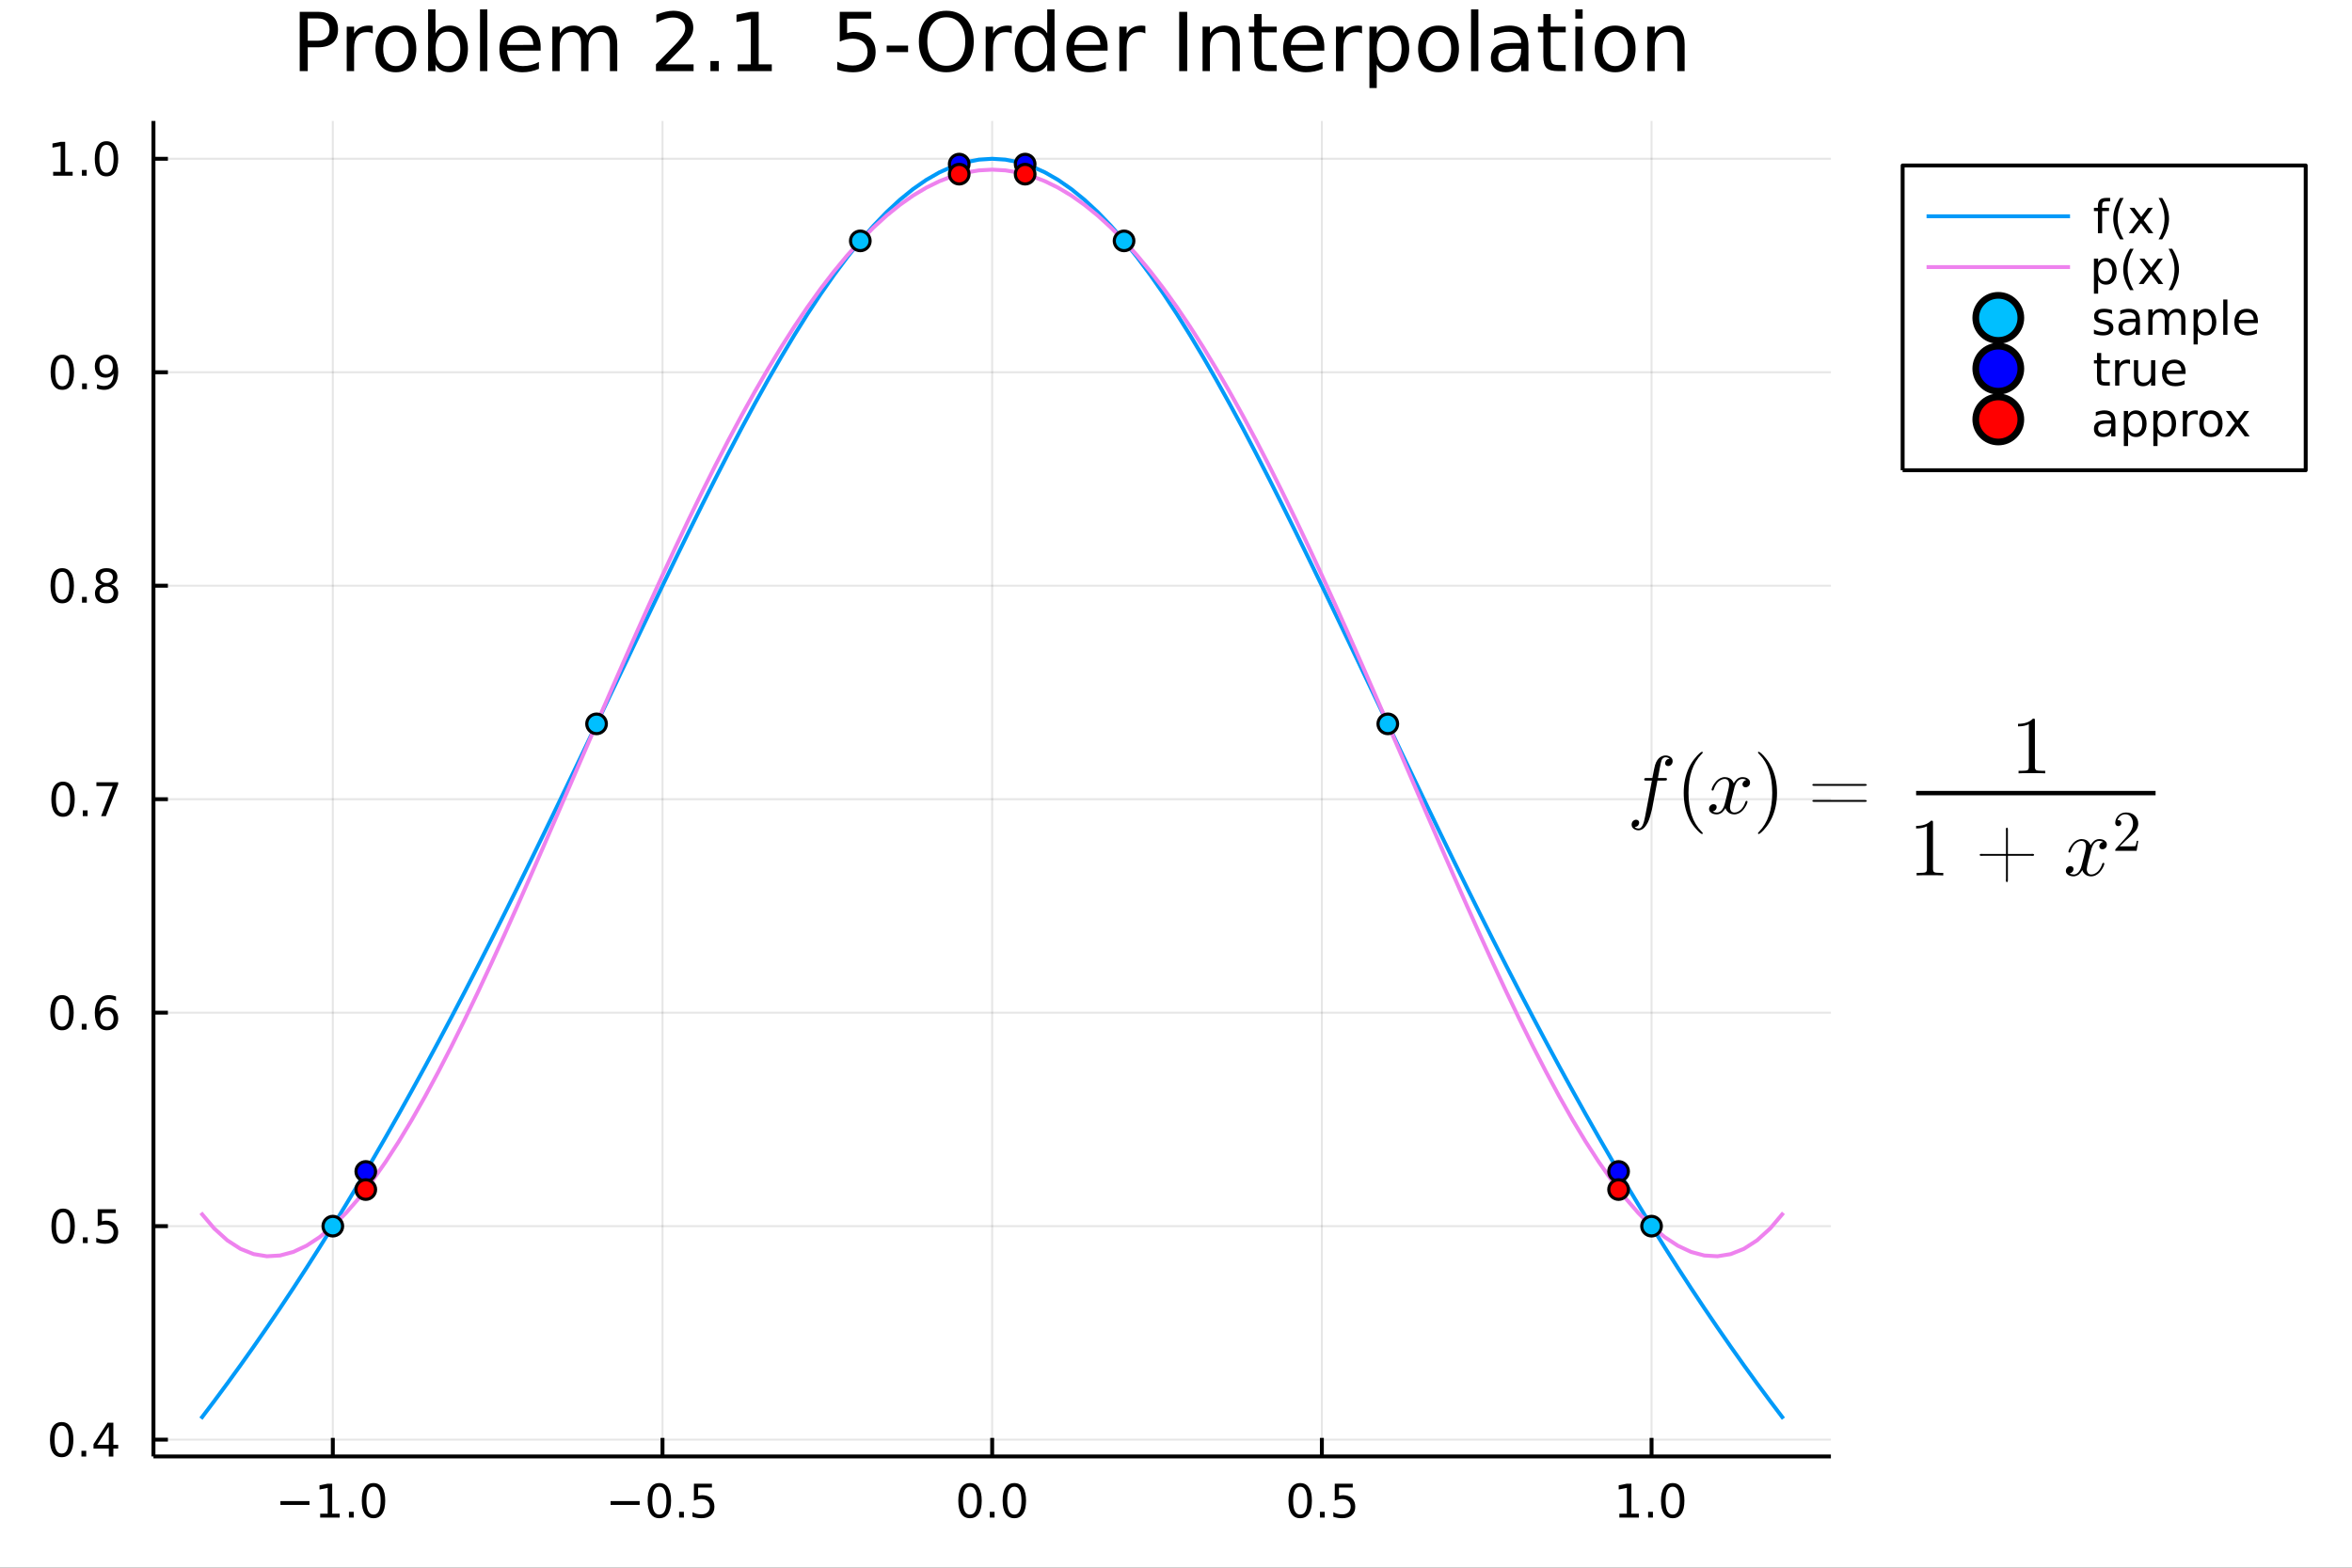 <?xml version="1.0" encoding="utf-8"?>
<svg xmlns="http://www.w3.org/2000/svg" xmlns:xlink="http://www.w3.org/1999/xlink" width="600" height="400" viewBox="0 0 2400 1600">
<rect x="0" y="0" width="2400" height="1600" fill="#333333" stroke="none"/>
<defs>
  <clipPath id="clip670">
    <rect x="0" y="0" width="2400" height="1600"/>
  </clipPath>
</defs>
<path clip-path="url(#clip670)" d="
M0 1600 L2400 1600 L2400 0 L0 0  Z
  " fill="#ffffff" fill-rule="evenodd" fill-opacity="1"/>
<defs>
  <clipPath id="clip671">
    <rect x="480" y="0" width="1681" height="1600"/>
  </clipPath>
</defs>
<path clip-path="url(#clip670)" d="
M156.598 1486.45 L1868.27 1486.45 L1868.27 123.472 L156.598 123.472  Z
  " fill="#ffffff" fill-rule="evenodd" fill-opacity="1"/>
<defs>
  <clipPath id="clip672">
    <rect x="156" y="123" width="1713" height="1364"/>
  </clipPath>
</defs>
<polyline clip-path="url(#clip672)" style="stroke:#000000; stroke-linecap:butt; stroke-linejoin:round; stroke-width:2; stroke-opacity:0.1; fill:none" points="
  339.607,1486.45 339.607,123.472 
  "/>
<polyline clip-path="url(#clip672)" style="stroke:#000000; stroke-linecap:butt; stroke-linejoin:round; stroke-width:2; stroke-opacity:0.1; fill:none" points="
  676.019,1486.45 676.019,123.472 
  "/>
<polyline clip-path="url(#clip672)" style="stroke:#000000; stroke-linecap:butt; stroke-linejoin:round; stroke-width:2; stroke-opacity:0.1; fill:none" points="
  1012.43,1486.45 1012.43,123.472 
  "/>
<polyline clip-path="url(#clip672)" style="stroke:#000000; stroke-linecap:butt; stroke-linejoin:round; stroke-width:2; stroke-opacity:0.1; fill:none" points="
  1348.84,1486.45 1348.84,123.472 
  "/>
<polyline clip-path="url(#clip672)" style="stroke:#000000; stroke-linecap:butt; stroke-linejoin:round; stroke-width:2; stroke-opacity:0.1; fill:none" points="
  1685.26,1486.45 1685.26,123.472 
  "/>
<polyline clip-path="url(#clip670)" style="stroke:#000000; stroke-linecap:butt; stroke-linejoin:round; stroke-width:4; stroke-opacity:1; fill:none" points="
  156.598,1486.45 1868.27,1486.45 
  "/>
<polyline clip-path="url(#clip670)" style="stroke:#000000; stroke-linecap:butt; stroke-linejoin:round; stroke-width:4; stroke-opacity:1; fill:none" points="
  339.607,1486.45 339.607,1467.55 
  "/>
<polyline clip-path="url(#clip670)" style="stroke:#000000; stroke-linecap:butt; stroke-linejoin:round; stroke-width:4; stroke-opacity:1; fill:none" points="
  676.019,1486.45 676.019,1467.55 
  "/>
<polyline clip-path="url(#clip670)" style="stroke:#000000; stroke-linecap:butt; stroke-linejoin:round; stroke-width:4; stroke-opacity:1; fill:none" points="
  1012.43,1486.45 1012.43,1467.55 
  "/>
<polyline clip-path="url(#clip670)" style="stroke:#000000; stroke-linecap:butt; stroke-linejoin:round; stroke-width:4; stroke-opacity:1; fill:none" points="
  1348.84,1486.45 1348.84,1467.55 
  "/>
<polyline clip-path="url(#clip670)" style="stroke:#000000; stroke-linecap:butt; stroke-linejoin:round; stroke-width:4; stroke-opacity:1; fill:none" points="
  1685.26,1486.45 1685.26,1467.55 
  "/>
<path clip-path="url(#clip670)" d="M286.135 1532.02 L315.811 1532.02 L315.811 1535.95 L286.135 1535.95 L286.135 1532.02 Z" fill="#000000" fill-rule="evenodd" fill-opacity="1" /><path clip-path="url(#clip670)" d="M326.713 1544.91 L334.352 1544.91 L334.352 1518.55 L326.042 1520.21 L326.042 1515.95 L334.306 1514.29 L338.982 1514.29 L338.982 1544.91 L346.621 1544.91 L346.621 1548.85 L326.713 1548.85 L326.713 1544.91 Z" fill="#000000" fill-rule="evenodd" fill-opacity="1" /><path clip-path="url(#clip670)" d="M356.065 1542.97 L360.949 1542.97 L360.949 1548.85 L356.065 1548.85 L356.065 1542.97 Z" fill="#000000" fill-rule="evenodd" fill-opacity="1" /><path clip-path="url(#clip670)" d="M381.134 1517.37 Q377.523 1517.37 375.694 1520.93 Q373.889 1524.47 373.889 1531.6 Q373.889 1538.71 375.694 1542.27 Q377.523 1545.82 381.134 1545.82 Q384.768 1545.82 386.574 1542.27 Q388.403 1538.71 388.403 1531.6 Q388.403 1524.47 386.574 1520.93 Q384.768 1517.37 381.134 1517.37 M381.134 1513.66 Q386.944 1513.66 390 1518.27 Q393.079 1522.85 393.079 1531.6 Q393.079 1540.33 390 1544.94 Q386.944 1549.52 381.134 1549.52 Q375.324 1549.52 372.245 1544.94 Q369.19 1540.33 369.19 1531.6 Q369.19 1522.85 372.245 1518.27 Q375.324 1513.66 381.134 1513.66 Z" fill="#000000" fill-rule="evenodd" fill-opacity="1" /><path clip-path="url(#clip670)" d="M623.045 1532.02 L652.721 1532.02 L652.721 1535.95 L623.045 1535.95 L623.045 1532.02 Z" fill="#000000" fill-rule="evenodd" fill-opacity="1" /><path clip-path="url(#clip670)" d="M672.813 1517.37 Q669.202 1517.37 667.373 1520.93 Q665.568 1524.47 665.568 1531.6 Q665.568 1538.71 667.373 1542.27 Q669.202 1545.82 672.813 1545.82 Q676.448 1545.82 678.253 1542.27 Q680.082 1538.71 680.082 1531.6 Q680.082 1524.47 678.253 1520.93 Q676.448 1517.37 672.813 1517.37 M672.813 1513.66 Q678.623 1513.66 681.679 1518.27 Q684.758 1522.85 684.758 1531.6 Q684.758 1540.33 681.679 1544.94 Q678.623 1549.52 672.813 1549.52 Q667.003 1549.52 663.924 1544.94 Q660.869 1540.33 660.869 1531.6 Q660.869 1522.85 663.924 1518.27 Q667.003 1513.66 672.813 1513.66 Z" fill="#000000" fill-rule="evenodd" fill-opacity="1" /><path clip-path="url(#clip670)" d="M692.975 1542.97 L697.859 1542.97 L697.859 1548.85 L692.975 1548.85 L692.975 1542.97 Z" fill="#000000" fill-rule="evenodd" fill-opacity="1" /><path clip-path="url(#clip670)" d="M708.091 1514.29 L726.447 1514.29 L726.447 1518.22 L712.373 1518.22 L712.373 1526.7 Q713.392 1526.35 714.41 1526.19 Q715.429 1526 716.447 1526 Q722.234 1526 725.614 1529.17 Q728.994 1532.34 728.994 1537.76 Q728.994 1543.34 725.521 1546.44 Q722.049 1549.52 715.73 1549.52 Q713.554 1549.52 711.285 1549.15 Q709.04 1548.78 706.633 1548.04 L706.633 1543.34 Q708.716 1544.47 710.938 1545.03 Q713.16 1545.58 715.637 1545.58 Q719.642 1545.58 721.98 1543.48 Q724.318 1541.37 724.318 1537.76 Q724.318 1534.15 721.98 1532.04 Q719.642 1529.94 715.637 1529.94 Q713.762 1529.94 711.887 1530.35 Q710.035 1530.77 708.091 1531.65 L708.091 1514.29 Z" fill="#000000" fill-rule="evenodd" fill-opacity="1" /><path clip-path="url(#clip670)" d="M989.816 1517.37 Q986.205 1517.37 984.376 1520.93 Q982.571 1524.47 982.571 1531.6 Q982.571 1538.71 984.376 1542.27 Q986.205 1545.82 989.816 1545.82 Q993.45 1545.82 995.256 1542.27 Q997.085 1538.71 997.085 1531.6 Q997.085 1524.47 995.256 1520.93 Q993.45 1517.37 989.816 1517.37 M989.816 1513.66 Q995.626 1513.66 998.682 1518.27 Q1001.76 1522.85 1001.76 1531.6 Q1001.76 1540.33 998.682 1544.94 Q995.626 1549.52 989.816 1549.52 Q984.006 1549.52 980.927 1544.94 Q977.872 1540.33 977.872 1531.6 Q977.872 1522.85 980.927 1518.27 Q984.006 1513.66 989.816 1513.66 Z" fill="#000000" fill-rule="evenodd" fill-opacity="1" /><path clip-path="url(#clip670)" d="M1009.98 1542.97 L1014.86 1542.97 L1014.86 1548.85 L1009.98 1548.85 L1009.98 1542.97 Z" fill="#000000" fill-rule="evenodd" fill-opacity="1" /><path clip-path="url(#clip670)" d="M1035.05 1517.37 Q1031.44 1517.37 1029.61 1520.93 Q1027.8 1524.47 1027.8 1531.6 Q1027.8 1538.71 1029.61 1542.27 Q1031.44 1545.82 1035.05 1545.82 Q1038.68 1545.82 1040.49 1542.27 Q1042.32 1538.71 1042.32 1531.6 Q1042.32 1524.47 1040.49 1520.93 Q1038.68 1517.37 1035.05 1517.37 M1035.05 1513.66 Q1040.86 1513.66 1043.91 1518.27 Q1046.99 1522.85 1046.99 1531.6 Q1046.99 1540.33 1043.91 1544.94 Q1040.86 1549.52 1035.05 1549.52 Q1029.24 1549.52 1026.16 1544.94 Q1023.1 1540.33 1023.1 1531.6 Q1023.1 1522.85 1026.16 1518.27 Q1029.24 1513.66 1035.05 1513.66 Z" fill="#000000" fill-rule="evenodd" fill-opacity="1" /><path clip-path="url(#clip670)" d="M1326.73 1517.37 Q1323.12 1517.37 1321.29 1520.93 Q1319.48 1524.47 1319.48 1531.6 Q1319.48 1538.71 1321.29 1542.27 Q1323.12 1545.82 1326.73 1545.82 Q1330.36 1545.82 1332.17 1542.27 Q1334 1538.71 1334 1531.6 Q1334 1524.47 1332.17 1520.93 Q1330.36 1517.37 1326.73 1517.37 M1326.73 1513.66 Q1332.54 1513.66 1335.59 1518.27 Q1338.67 1522.85 1338.67 1531.6 Q1338.67 1540.33 1335.59 1544.94 Q1332.54 1549.52 1326.73 1549.52 Q1320.92 1549.52 1317.84 1544.94 Q1314.78 1540.33 1314.78 1531.6 Q1314.78 1522.85 1317.84 1518.27 Q1320.92 1513.66 1326.73 1513.66 Z" fill="#000000" fill-rule="evenodd" fill-opacity="1" /><path clip-path="url(#clip670)" d="M1346.89 1542.97 L1351.77 1542.97 L1351.77 1548.85 L1346.89 1548.85 L1346.89 1542.97 Z" fill="#000000" fill-rule="evenodd" fill-opacity="1" /><path clip-path="url(#clip670)" d="M1362 1514.29 L1380.36 1514.29 L1380.36 1518.22 L1366.29 1518.22 L1366.29 1526.7 Q1367.31 1526.35 1368.32 1526.19 Q1369.34 1526 1370.36 1526 Q1376.15 1526 1379.53 1529.17 Q1382.91 1532.34 1382.91 1537.76 Q1382.91 1543.34 1379.43 1546.44 Q1375.96 1549.52 1369.64 1549.52 Q1367.47 1549.52 1365.2 1549.15 Q1362.95 1548.78 1360.55 1548.04 L1360.55 1543.34 Q1362.63 1544.47 1364.85 1545.03 Q1367.07 1545.58 1369.55 1545.58 Q1373.55 1545.58 1375.89 1543.48 Q1378.23 1541.37 1378.23 1537.76 Q1378.23 1534.15 1375.89 1532.04 Q1373.55 1529.94 1369.55 1529.94 Q1367.68 1529.94 1365.8 1530.35 Q1363.95 1530.77 1362 1531.65 L1362 1514.29 Z" fill="#000000" fill-rule="evenodd" fill-opacity="1" /><path clip-path="url(#clip670)" d="M1652.41 1544.91 L1660.05 1544.91 L1660.05 1518.55 L1651.74 1520.21 L1651.74 1515.95 L1660 1514.29 L1664.68 1514.29 L1664.68 1544.91 L1672.32 1544.91 L1672.32 1548.85 L1652.41 1548.85 L1652.41 1544.91 Z" fill="#000000" fill-rule="evenodd" fill-opacity="1" /><path clip-path="url(#clip670)" d="M1681.76 1542.97 L1686.65 1542.97 L1686.65 1548.85 L1681.76 1548.85 L1681.76 1542.97 Z" fill="#000000" fill-rule="evenodd" fill-opacity="1" /><path clip-path="url(#clip670)" d="M1706.83 1517.37 Q1703.22 1517.37 1701.39 1520.93 Q1699.59 1524.47 1699.59 1531.6 Q1699.59 1538.71 1701.39 1542.27 Q1703.22 1545.82 1706.83 1545.82 Q1710.47 1545.82 1712.27 1542.27 Q1714.1 1538.71 1714.1 1531.6 Q1714.1 1524.47 1712.27 1520.93 Q1710.47 1517.37 1706.83 1517.37 M1706.83 1513.66 Q1712.64 1513.66 1715.7 1518.27 Q1718.78 1522.85 1718.78 1531.6 Q1718.78 1540.33 1715.7 1544.94 Q1712.64 1549.52 1706.83 1549.52 Q1701.02 1549.52 1697.94 1544.94 Q1694.89 1540.33 1694.89 1531.6 Q1694.89 1522.85 1697.94 1518.27 Q1701.02 1513.66 1706.83 1513.66 Z" fill="#000000" fill-rule="evenodd" fill-opacity="1" /><polyline clip-path="url(#clip672)" style="stroke:#000000; stroke-linecap:butt; stroke-linejoin:round; stroke-width:2; stroke-opacity:0.1; fill:none" points="
  156.598,1469.3 1868.27,1469.3 
  "/>
<polyline clip-path="url(#clip672)" style="stroke:#000000; stroke-linecap:butt; stroke-linejoin:round; stroke-width:2; stroke-opacity:0.1; fill:none" points="
  156.598,1251.43 1868.27,1251.43 
  "/>
<polyline clip-path="url(#clip672)" style="stroke:#000000; stroke-linecap:butt; stroke-linejoin:round; stroke-width:2; stroke-opacity:0.1; fill:none" points="
  156.598,1033.55 1868.27,1033.55 
  "/>
<polyline clip-path="url(#clip672)" style="stroke:#000000; stroke-linecap:butt; stroke-linejoin:round; stroke-width:2; stroke-opacity:0.1; fill:none" points="
  156.598,815.675 1868.27,815.675 
  "/>
<polyline clip-path="url(#clip672)" style="stroke:#000000; stroke-linecap:butt; stroke-linejoin:round; stroke-width:2; stroke-opacity:0.1; fill:none" points="
  156.598,597.799 1868.27,597.799 
  "/>
<polyline clip-path="url(#clip672)" style="stroke:#000000; stroke-linecap:butt; stroke-linejoin:round; stroke-width:2; stroke-opacity:0.1; fill:none" points="
  156.598,379.923 1868.27,379.923 
  "/>
<polyline clip-path="url(#clip672)" style="stroke:#000000; stroke-linecap:butt; stroke-linejoin:round; stroke-width:2; stroke-opacity:0.1; fill:none" points="
  156.598,162.047 1868.27,162.047 
  "/>
<polyline clip-path="url(#clip670)" style="stroke:#000000; stroke-linecap:butt; stroke-linejoin:round; stroke-width:4; stroke-opacity:1; fill:none" points="
  156.598,1486.45 156.598,123.472 
  "/>
<polyline clip-path="url(#clip670)" style="stroke:#000000; stroke-linecap:butt; stroke-linejoin:round; stroke-width:4; stroke-opacity:1; fill:none" points="
  156.598,1469.3 171.327,1469.3 
  "/>
<polyline clip-path="url(#clip670)" style="stroke:#000000; stroke-linecap:butt; stroke-linejoin:round; stroke-width:4; stroke-opacity:1; fill:none" points="
  156.598,1251.43 171.327,1251.43 
  "/>
<polyline clip-path="url(#clip670)" style="stroke:#000000; stroke-linecap:butt; stroke-linejoin:round; stroke-width:4; stroke-opacity:1; fill:none" points="
  156.598,1033.55 171.327,1033.55 
  "/>
<polyline clip-path="url(#clip670)" style="stroke:#000000; stroke-linecap:butt; stroke-linejoin:round; stroke-width:4; stroke-opacity:1; fill:none" points="
  156.598,815.675 171.327,815.675 
  "/>
<polyline clip-path="url(#clip670)" style="stroke:#000000; stroke-linecap:butt; stroke-linejoin:round; stroke-width:4; stroke-opacity:1; fill:none" points="
  156.598,597.799 171.327,597.799 
  "/>
<polyline clip-path="url(#clip670)" style="stroke:#000000; stroke-linecap:butt; stroke-linejoin:round; stroke-width:4; stroke-opacity:1; fill:none" points="
  156.598,379.923 171.327,379.923 
  "/>
<polyline clip-path="url(#clip670)" style="stroke:#000000; stroke-linecap:butt; stroke-linejoin:round; stroke-width:4; stroke-opacity:1; fill:none" points="
  156.598,162.047 171.327,162.047 
  "/>
<path clip-path="url(#clip670)" d="M62.937 1455.1 Q59.325 1455.1 57.497 1458.67 Q55.691 1462.21 55.691 1469.34 Q55.691 1476.44 57.497 1480.01 Q59.325 1483.55 62.937 1483.55 Q66.571 1483.55 68.376 1480.01 Q70.205 1476.44 70.205 1469.34 Q70.205 1462.21 68.376 1458.67 Q66.571 1455.1 62.937 1455.1 M62.937 1451.4 Q68.747 1451.4 71.802 1456 Q74.881 1460.59 74.881 1469.34 Q74.881 1478.07 71.802 1482.67 Q68.747 1487.25 62.937 1487.25 Q57.126 1487.25 54.048 1482.67 Q50.992 1478.07 50.992 1469.34 Q50.992 1460.59 54.048 1456 Q57.126 1451.4 62.937 1451.4 Z" fill="#000000" fill-rule="evenodd" fill-opacity="1" /><path clip-path="url(#clip670)" d="M83.098 1480.7 L87.983 1480.7 L87.983 1486.58 L83.098 1486.58 L83.098 1480.7 Z" fill="#000000" fill-rule="evenodd" fill-opacity="1" /><path clip-path="url(#clip670)" d="M111.015 1456.1 L99.21 1474.55 L111.015 1474.55 L111.015 1456.1 M109.788 1452.02 L115.668 1452.02 L115.668 1474.55 L120.598 1474.55 L120.598 1478.44 L115.668 1478.44 L115.668 1486.58 L111.015 1486.58 L111.015 1478.44 L95.413 1478.44 L95.413 1473.92 L109.788 1452.02 Z" fill="#000000" fill-rule="evenodd" fill-opacity="1" /><path clip-path="url(#clip670)" d="M64.418 1237.23 Q60.807 1237.23 58.978 1240.79 Q57.173 1244.33 57.173 1251.46 Q57.173 1258.57 58.978 1262.13 Q60.807 1265.68 64.418 1265.68 Q68.052 1265.68 69.858 1262.13 Q71.686 1258.57 71.686 1251.46 Q71.686 1244.33 69.858 1240.79 Q68.052 1237.23 64.418 1237.23 M64.418 1233.52 Q70.228 1233.52 73.284 1238.13 Q76.362 1242.71 76.362 1251.46 Q76.362 1260.19 73.284 1264.8 Q70.228 1269.38 64.418 1269.38 Q58.608 1269.38 55.529 1264.8 Q52.474 1260.19 52.474 1251.46 Q52.474 1242.71 55.529 1238.13 Q58.608 1233.52 64.418 1233.52 Z" fill="#000000" fill-rule="evenodd" fill-opacity="1" /><path clip-path="url(#clip670)" d="M84.58 1262.83 L89.464 1262.83 L89.464 1268.71 L84.58 1268.71 L84.58 1262.83 Z" fill="#000000" fill-rule="evenodd" fill-opacity="1" /><path clip-path="url(#clip670)" d="M99.696 1234.15 L118.052 1234.15 L118.052 1238.08 L103.978 1238.08 L103.978 1246.55 Q104.996 1246.21 106.015 1246.05 Q107.033 1245.86 108.052 1245.86 Q113.839 1245.86 117.219 1249.03 Q120.598 1252.2 120.598 1257.62 Q120.598 1263.2 117.126 1266.3 Q113.654 1269.38 107.334 1269.38 Q105.159 1269.38 102.89 1269.01 Q100.645 1268.64 98.237 1267.9 L98.237 1263.2 Q100.321 1264.33 102.543 1264.89 Q104.765 1265.44 107.242 1265.44 Q111.246 1265.44 113.584 1263.34 Q115.922 1261.23 115.922 1257.62 Q115.922 1254.01 113.584 1251.9 Q111.246 1249.8 107.242 1249.8 Q105.367 1249.8 103.492 1250.21 Q101.64 1250.63 99.696 1251.51 L99.696 1234.15 Z" fill="#000000" fill-rule="evenodd" fill-opacity="1" /><path clip-path="url(#clip670)" d="M63.261 1019.35 Q59.65 1019.35 57.821 1022.91 Q56.015 1026.46 56.015 1033.59 Q56.015 1040.69 57.821 1044.26 Q59.65 1047.8 63.261 1047.8 Q66.895 1047.8 68.7 1044.26 Q70.529 1040.69 70.529 1033.59 Q70.529 1026.46 68.7 1022.91 Q66.895 1019.35 63.261 1019.35 M63.261 1015.65 Q69.071 1015.65 72.126 1020.25 Q75.205 1024.84 75.205 1033.59 Q75.205 1042.31 72.126 1046.92 Q69.071 1051.5 63.261 1051.5 Q57.45 1051.5 54.372 1046.92 Q51.316 1042.31 51.316 1033.59 Q51.316 1024.84 54.372 1020.25 Q57.45 1015.65 63.261 1015.65 Z" fill="#000000" fill-rule="evenodd" fill-opacity="1" /><path clip-path="url(#clip670)" d="M83.422 1044.95 L88.307 1044.95 L88.307 1050.83 L83.422 1050.83 L83.422 1044.95 Z" fill="#000000" fill-rule="evenodd" fill-opacity="1" /><path clip-path="url(#clip670)" d="M109.071 1031.69 Q105.922 1031.69 104.071 1033.84 Q102.242 1035.99 102.242 1039.74 Q102.242 1043.47 104.071 1045.65 Q105.922 1047.8 109.071 1047.8 Q112.219 1047.8 114.047 1045.65 Q115.899 1043.47 115.899 1039.74 Q115.899 1035.99 114.047 1033.84 Q112.219 1031.69 109.071 1031.69 M118.353 1017.04 L118.353 1021.29 Q116.594 1020.46 114.788 1020.02 Q113.006 1019.58 111.246 1019.58 Q106.617 1019.58 104.163 1022.71 Q101.733 1025.83 101.385 1032.15 Q102.751 1030.14 104.811 1029.07 Q106.871 1027.98 109.348 1027.98 Q114.557 1027.98 117.566 1031.16 Q120.598 1034.3 120.598 1039.74 Q120.598 1045.07 117.45 1048.29 Q114.302 1051.5 109.071 1051.5 Q103.075 1051.5 99.904 1046.92 Q96.733 1042.31 96.733 1033.59 Q96.733 1025.39 100.621 1020.53 Q104.51 1015.65 111.061 1015.65 Q112.82 1015.65 114.603 1015.99 Q116.408 1016.34 118.353 1017.04 Z" fill="#000000" fill-rule="evenodd" fill-opacity="1" /><path clip-path="url(#clip670)" d="M64.325 801.474 Q60.714 801.474 58.886 805.039 Q57.08 808.58 57.08 815.71 Q57.08 822.816 58.886 826.381 Q60.714 829.923 64.325 829.923 Q67.96 829.923 69.765 826.381 Q71.594 822.816 71.594 815.71 Q71.594 808.58 69.765 805.039 Q67.96 801.474 64.325 801.474 M64.325 797.77 Q70.135 797.77 73.191 802.377 Q76.27 806.96 76.27 815.71 Q76.27 824.437 73.191 829.043 Q70.135 833.627 64.325 833.627 Q58.515 833.627 55.437 829.043 Q52.381 824.437 52.381 815.71 Q52.381 806.96 55.437 802.377 Q58.515 797.77 64.325 797.77 Z" fill="#000000" fill-rule="evenodd" fill-opacity="1" /><path clip-path="url(#clip670)" d="M84.487 827.076 L89.371 827.076 L89.371 832.955 L84.487 832.955 L84.487 827.076 Z" fill="#000000" fill-rule="evenodd" fill-opacity="1" /><path clip-path="url(#clip670)" d="M98.376 798.395 L120.598 798.395 L120.598 800.386 L108.052 832.955 L103.168 832.955 L114.973 802.33 L98.376 802.33 L98.376 798.395 Z" fill="#000000" fill-rule="evenodd" fill-opacity="1" /><path clip-path="url(#clip670)" d="M63.515 583.598 Q59.904 583.598 58.075 587.163 Q56.27 590.704 56.27 597.834 Q56.27 604.94 58.075 608.505 Q59.904 612.047 63.515 612.047 Q67.149 612.047 68.955 608.505 Q70.784 604.94 70.784 597.834 Q70.784 590.704 68.955 587.163 Q67.149 583.598 63.515 583.598 M63.515 579.894 Q69.325 579.894 72.381 584.501 Q75.46 589.084 75.46 597.834 Q75.46 606.561 72.381 611.167 Q69.325 615.75 63.515 615.75 Q57.705 615.75 54.626 611.167 Q51.571 606.561 51.571 597.834 Q51.571 589.084 54.626 584.501 Q57.705 579.894 63.515 579.894 Z" fill="#000000" fill-rule="evenodd" fill-opacity="1" /><path clip-path="url(#clip670)" d="M83.677 609.2 L88.561 609.2 L88.561 615.079 L83.677 615.079 L83.677 609.2 Z" fill="#000000" fill-rule="evenodd" fill-opacity="1" /><path clip-path="url(#clip670)" d="M108.746 598.667 Q105.413 598.667 103.492 600.45 Q101.594 602.232 101.594 605.357 Q101.594 608.482 103.492 610.264 Q105.413 612.047 108.746 612.047 Q112.08 612.047 114.001 610.264 Q115.922 608.459 115.922 605.357 Q115.922 602.232 114.001 600.45 Q112.103 598.667 108.746 598.667 M104.071 596.676 Q101.061 595.936 99.371 593.876 Q97.705 591.815 97.705 588.852 Q97.705 584.709 100.645 582.302 Q103.608 579.894 108.746 579.894 Q113.908 579.894 116.848 582.302 Q119.788 584.709 119.788 588.852 Q119.788 591.815 118.098 593.876 Q116.432 595.936 113.445 596.676 Q116.825 597.463 118.7 599.755 Q120.598 602.047 120.598 605.357 Q120.598 610.38 117.52 613.065 Q114.464 615.75 108.746 615.75 Q103.029 615.75 99.95 613.065 Q96.895 610.38 96.895 605.357 Q96.895 602.047 98.793 599.755 Q100.691 597.463 104.071 596.676 M102.358 589.292 Q102.358 591.977 104.024 593.482 Q105.714 594.987 108.746 594.987 Q111.756 594.987 113.445 593.482 Q115.158 591.977 115.158 589.292 Q115.158 586.607 113.445 585.102 Q111.756 583.598 108.746 583.598 Q105.714 583.598 104.024 585.102 Q102.358 586.607 102.358 589.292 Z" fill="#000000" fill-rule="evenodd" fill-opacity="1" /><path clip-path="url(#clip670)" d="M63.608 365.722 Q59.997 365.722 58.168 369.286 Q56.362 372.828 56.362 379.958 Q56.362 387.064 58.168 390.629 Q59.997 394.171 63.608 394.171 Q67.242 394.171 69.048 390.629 Q70.876 387.064 70.876 379.958 Q70.876 372.828 69.048 369.286 Q67.242 365.722 63.608 365.722 M63.608 362.018 Q69.418 362.018 72.474 366.624 Q75.552 371.208 75.552 379.958 Q75.552 388.685 72.474 393.291 Q69.418 397.874 63.608 397.874 Q57.798 397.874 54.719 393.291 Q51.663 388.685 51.663 379.958 Q51.663 371.208 54.719 366.624 Q57.798 362.018 63.608 362.018 Z" fill="#000000" fill-rule="evenodd" fill-opacity="1" /><path clip-path="url(#clip670)" d="M83.77 391.323 L88.654 391.323 L88.654 397.203 L83.77 397.203 L83.77 391.323 Z" fill="#000000" fill-rule="evenodd" fill-opacity="1" /><path clip-path="url(#clip670)" d="M98.978 396.485 L98.978 392.226 Q100.737 393.06 102.543 393.499 Q104.348 393.939 106.084 393.939 Q110.714 393.939 113.145 390.837 Q115.598 387.712 115.945 381.37 Q114.603 383.36 112.543 384.425 Q110.483 385.49 107.983 385.49 Q102.797 385.49 99.765 382.365 Q96.756 379.217 96.756 373.777 Q96.756 368.453 99.904 365.236 Q103.052 362.018 108.283 362.018 Q114.279 362.018 117.427 366.624 Q120.598 371.208 120.598 379.958 Q120.598 388.129 116.709 393.013 Q112.844 397.874 106.293 397.874 Q104.534 397.874 102.728 397.527 Q100.922 397.18 98.978 396.485 M108.283 381.833 Q111.432 381.833 113.26 379.68 Q115.112 377.527 115.112 373.777 Q115.112 370.05 113.26 367.898 Q111.432 365.722 108.283 365.722 Q105.135 365.722 103.284 367.898 Q101.455 370.05 101.455 373.777 Q101.455 377.527 103.284 379.68 Q105.135 381.833 108.283 381.833 Z" fill="#000000" fill-rule="evenodd" fill-opacity="1" /><path clip-path="url(#clip670)" d="M54.233 175.392 L61.872 175.392 L61.872 149.026 L53.562 150.693 L53.562 146.434 L61.825 144.767 L66.501 144.767 L66.501 175.392 L74.14 175.392 L74.14 179.327 L54.233 179.327 L54.233 175.392 Z" fill="#000000" fill-rule="evenodd" fill-opacity="1" /><path clip-path="url(#clip670)" d="M83.585 173.447 L88.469 173.447 L88.469 179.327 L83.585 179.327 L83.585 173.447 Z" fill="#000000" fill-rule="evenodd" fill-opacity="1" /><path clip-path="url(#clip670)" d="M108.654 147.846 Q105.043 147.846 103.214 151.41 Q101.409 154.952 101.409 162.082 Q101.409 169.188 103.214 172.753 Q105.043 176.295 108.654 176.295 Q112.288 176.295 114.094 172.753 Q115.922 169.188 115.922 162.082 Q115.922 154.952 114.094 151.41 Q112.288 147.846 108.654 147.846 M108.654 144.142 Q114.464 144.142 117.52 148.748 Q120.598 153.332 120.598 162.082 Q120.598 170.808 117.52 175.415 Q114.464 179.998 108.654 179.998 Q102.844 179.998 99.765 175.415 Q96.71 170.808 96.71 162.082 Q96.71 153.332 99.765 148.748 Q102.844 144.142 108.654 144.142 Z" fill="#000000" fill-rule="evenodd" fill-opacity="1" /><path clip-path="url(#clip670)" d="M314.036 18.82 L314.036 41.546 L324.325 41.546 Q330.037 41.546 333.156 38.589 Q336.275 35.632 336.275 30.163 Q336.275 24.735 333.156 21.778 Q330.037 18.82 324.325 18.82 L314.036 18.82 M305.853 12.096 L324.325 12.096 Q334.493 12.096 339.678 16.714 Q344.904 21.292 344.904 30.163 Q344.904 39.115 339.678 43.693 Q334.493 48.271 324.325 48.271 L314.036 48.271 L314.036 72.576 L305.853 72.576 L305.853 12.096 Z" fill="#000000" fill-rule="evenodd" fill-opacity="1" /><path clip-path="url(#clip670)" d="M380.39 34.173 Q379.134 33.444 377.635 33.12 Q376.177 32.756 374.394 32.756 Q368.075 32.756 364.672 36.888 Q361.31 40.979 361.31 48.676 L361.31 72.576 L353.816 72.576 L353.816 27.206 L361.31 27.206 L361.31 34.254 Q363.659 30.122 367.427 28.138 Q371.194 26.112 376.582 26.112 Q377.351 26.112 378.283 26.234 Q379.215 26.315 380.349 26.517 L380.39 34.173 Z" fill="#000000" fill-rule="evenodd" fill-opacity="1" /><path clip-path="url(#clip670)" d="M403.966 32.431 Q397.97 32.431 394.487 37.131 Q391.003 41.789 391.003 49.931 Q391.003 58.074 394.446 62.773 Q397.93 67.431 403.966 67.431 Q409.921 67.431 413.404 62.732 Q416.888 58.033 416.888 49.931 Q416.888 41.87 413.404 37.171 Q409.921 32.431 403.966 32.431 M403.966 26.112 Q413.688 26.112 419.238 32.431 Q424.787 38.751 424.787 49.931 Q424.787 61.071 419.238 67.431 Q413.688 73.751 403.966 73.751 Q394.203 73.751 388.653 67.431 Q383.144 61.071 383.144 49.931 Q383.144 38.751 388.653 32.431 Q394.203 26.112 403.966 26.112 Z" fill="#000000" fill-rule="evenodd" fill-opacity="1" /><path clip-path="url(#clip670)" d="M469.712 49.931 Q469.712 41.708 466.309 37.05 Q462.947 32.35 457.033 32.35 Q451.118 32.35 447.716 37.05 Q444.353 41.708 444.353 49.931 Q444.353 58.155 447.716 62.854 Q451.118 67.512 457.033 67.512 Q462.947 67.512 466.309 62.854 Q469.712 58.155 469.712 49.931 M444.353 34.092 Q446.703 30.041 450.268 28.097 Q453.873 26.112 458.856 26.112 Q467.119 26.112 472.264 32.675 Q477.449 39.237 477.449 49.931 Q477.449 60.626 472.264 67.188 Q467.119 73.751 458.856 73.751 Q453.873 73.751 450.268 71.806 Q446.703 69.821 444.353 65.77 L444.353 72.576 L436.859 72.576 L436.859 9.544 L444.353 9.544 L444.353 34.092 Z" fill="#000000" fill-rule="evenodd" fill-opacity="1" /><path clip-path="url(#clip670)" d="M489.804 9.544 L497.258 9.544 L497.258 72.576 L489.804 72.576 L489.804 9.544 Z" fill="#000000" fill-rule="evenodd" fill-opacity="1" /><path clip-path="url(#clip670)" d="M551.662 48.028 L551.662 51.673 L517.391 51.673 Q517.877 59.37 522.009 63.421 Q526.182 67.431 533.595 67.431 Q537.889 67.431 541.899 66.378 Q545.95 65.325 549.92 63.218 L549.92 70.267 Q545.909 71.968 541.697 72.86 Q537.484 73.751 533.149 73.751 Q522.293 73.751 515.933 67.431 Q509.613 61.112 509.613 50.337 Q509.613 39.197 515.609 32.675 Q521.645 26.112 531.853 26.112 Q541.008 26.112 546.315 32.026 Q551.662 37.9 551.662 48.028 M544.208 45.84 Q544.127 39.723 540.765 36.077 Q537.443 32.431 531.934 32.431 Q525.695 32.431 521.928 35.956 Q518.201 39.48 517.634 45.88 L544.208 45.84 Z" fill="#000000" fill-rule="evenodd" fill-opacity="1" /><path clip-path="url(#clip670)" d="M599.219 35.915 Q602.015 30.892 605.903 28.502 Q609.792 26.112 615.058 26.112 Q622.148 26.112 625.996 31.095 Q629.844 36.037 629.844 45.192 L629.844 72.576 L622.35 72.576 L622.35 45.435 Q622.35 38.913 620.041 35.753 Q617.732 32.594 612.992 32.594 Q607.2 32.594 603.837 36.442 Q600.475 40.29 600.475 46.934 L600.475 72.576 L592.981 72.576 L592.981 45.435 Q592.981 38.873 590.672 35.753 Q588.363 32.594 583.542 32.594 Q577.831 32.594 574.468 36.482 Q571.106 40.331 571.106 46.934 L571.106 72.576 L563.612 72.576 L563.612 27.206 L571.106 27.206 L571.106 34.254 Q573.658 30.082 577.223 28.097 Q580.788 26.112 585.689 26.112 Q590.631 26.112 594.075 28.624 Q597.559 31.135 599.219 35.915 Z" fill="#000000" fill-rule="evenodd" fill-opacity="1" /><path clip-path="url(#clip670)" d="M679.184 65.689 L707.743 65.689 L707.743 72.576 L669.341 72.576 L669.341 65.689 Q673.999 60.869 682.02 52.767 Q690.081 44.625 692.147 42.275 Q696.077 37.86 697.616 34.822 Q699.196 31.743 699.196 28.786 Q699.196 23.965 695.793 20.927 Q692.431 17.889 687.002 17.889 Q683.154 17.889 678.86 19.226 Q674.607 20.562 669.746 23.276 L669.746 15.013 Q674.688 13.028 678.982 12.015 Q683.276 11.002 686.84 11.002 Q696.239 11.002 701.829 15.701 Q707.419 20.4 707.419 28.259 Q707.419 31.986 706.001 35.348 Q704.624 38.67 700.938 43.207 Q699.925 44.382 694.497 50.013 Q689.068 55.603 679.184 65.689 Z" fill="#000000" fill-rule="evenodd" fill-opacity="1" /><path clip-path="url(#clip670)" d="M724.919 62.287 L733.466 62.287 L733.466 72.576 L724.919 72.576 L724.919 62.287 Z" fill="#000000" fill-rule="evenodd" fill-opacity="1" /><path clip-path="url(#clip670)" d="M752.708 65.689 L766.076 65.689 L766.076 19.55 L751.533 22.466 L751.533 15.013 L765.995 12.096 L774.178 12.096 L774.178 65.689 L787.546 65.689 L787.546 72.576 L752.708 72.576 L752.708 65.689 Z" fill="#000000" fill-rule="evenodd" fill-opacity="1" /><path clip-path="url(#clip670)" d="M856.897 12.096 L889.021 12.096 L889.021 18.983 L864.392 18.983 L864.392 33.809 Q866.174 33.201 867.956 32.918 Q869.739 32.594 871.521 32.594 Q881.648 32.594 887.563 38.143 Q893.477 43.693 893.477 53.172 Q893.477 62.935 887.401 68.363 Q881.324 73.751 870.265 73.751 Q866.458 73.751 862.488 73.103 Q858.558 72.454 854.345 71.158 L854.345 62.935 Q857.991 64.92 861.88 65.892 Q865.769 66.864 870.103 66.864 Q877.111 66.864 881.203 63.178 Q885.294 59.492 885.294 53.172 Q885.294 46.853 881.203 43.166 Q877.111 39.48 870.103 39.48 Q866.822 39.48 863.541 40.209 Q860.3 40.938 856.897 42.478 L856.897 12.096 Z" fill="#000000" fill-rule="evenodd" fill-opacity="1" /><path clip-path="url(#clip670)" d="M904.779 46.529 L926.613 46.529 L926.613 53.172 L904.779 53.172 L904.779 46.529 Z" fill="#000000" fill-rule="evenodd" fill-opacity="1" /><path clip-path="url(#clip670)" d="M965.664 17.646 Q956.752 17.646 951.486 24.289 Q946.26 30.933 946.26 42.397 Q946.26 53.82 951.486 60.464 Q956.752 67.107 965.664 67.107 Q974.576 67.107 979.761 60.464 Q984.987 53.82 984.987 42.397 Q984.987 30.933 979.761 24.289 Q974.576 17.646 965.664 17.646 M965.664 11.002 Q978.384 11.002 986 19.55 Q993.615 28.057 993.615 42.397 Q993.615 56.697 986 65.244 Q978.384 73.751 965.664 73.751 Q952.904 73.751 945.248 65.244 Q937.632 56.737 937.632 42.397 Q937.632 28.057 945.248 19.55 Q952.904 11.002 965.664 11.002 Z" fill="#000000" fill-rule="evenodd" fill-opacity="1" /><path clip-path="url(#clip670)" d="M1032.38 34.173 Q1031.13 33.444 1029.63 33.12 Q1028.17 32.756 1026.39 32.756 Q1020.07 32.756 1016.67 36.888 Q1013.3 40.979 1013.3 48.676 L1013.3 72.576 L1005.81 72.576 L1005.81 27.206 L1013.3 27.206 L1013.3 34.254 Q1015.65 30.122 1019.42 28.138 Q1023.19 26.112 1028.57 26.112 Q1029.34 26.112 1030.28 26.234 Q1031.21 26.315 1032.34 26.517 L1032.38 34.173 Z" fill="#000000" fill-rule="evenodd" fill-opacity="1" /><path clip-path="url(#clip670)" d="M1068.6 34.092 L1068.6 9.544 L1076.05 9.544 L1076.05 72.576 L1068.6 72.576 L1068.6 65.77 Q1066.25 69.821 1062.64 71.806 Q1059.08 73.751 1054.05 73.751 Q1045.83 73.751 1040.65 67.188 Q1035.5 60.626 1035.5 49.931 Q1035.5 39.237 1040.65 32.675 Q1045.83 26.112 1054.05 26.112 Q1059.08 26.112 1062.64 28.097 Q1066.25 30.041 1068.6 34.092 M1043.2 49.931 Q1043.2 58.155 1046.56 62.854 Q1049.96 67.512 1055.88 67.512 Q1061.79 67.512 1065.19 62.854 Q1068.6 58.155 1068.6 49.931 Q1068.6 41.708 1065.19 37.05 Q1061.79 32.35 1055.88 32.35 Q1049.96 32.35 1046.56 37.05 Q1043.2 41.708 1043.2 49.931 Z" fill="#000000" fill-rule="evenodd" fill-opacity="1" /><path clip-path="url(#clip670)" d="M1130.21 48.028 L1130.21 51.673 L1095.94 51.673 Q1096.43 59.37 1100.56 63.421 Q1104.73 67.431 1112.14 67.431 Q1116.44 67.431 1120.45 66.378 Q1124.5 65.325 1128.47 63.218 L1128.47 70.267 Q1124.46 71.968 1120.25 72.86 Q1116.03 73.751 1111.7 73.751 Q1100.84 73.751 1094.48 67.431 Q1088.16 61.112 1088.16 50.337 Q1088.16 39.197 1094.16 32.675 Q1100.19 26.112 1110.4 26.112 Q1119.56 26.112 1124.86 32.026 Q1130.21 37.9 1130.21 48.028 M1122.76 45.84 Q1122.68 39.723 1119.31 36.077 Q1115.99 32.431 1110.48 32.431 Q1104.25 32.431 1100.48 35.956 Q1096.75 39.48 1096.18 45.88 L1122.76 45.84 Z" fill="#000000" fill-rule="evenodd" fill-opacity="1" /><path clip-path="url(#clip670)" d="M1168.74 34.173 Q1167.48 33.444 1165.98 33.12 Q1164.52 32.756 1162.74 32.756 Q1156.42 32.756 1153.02 36.888 Q1149.66 40.979 1149.66 48.676 L1149.66 72.576 L1142.16 72.576 L1142.16 27.206 L1149.66 27.206 L1149.66 34.254 Q1152.01 30.122 1155.77 28.138 Q1159.54 26.112 1164.93 26.112 Q1165.7 26.112 1166.63 26.234 Q1167.56 26.315 1168.7 26.517 L1168.74 34.173 Z" fill="#000000" fill-rule="evenodd" fill-opacity="1" /><path clip-path="url(#clip670)" d="M1203.25 12.096 L1211.43 12.096 L1211.43 72.576 L1203.25 72.576 L1203.25 12.096 Z" fill="#000000" fill-rule="evenodd" fill-opacity="1" /><path clip-path="url(#clip670)" d="M1265.11 45.192 L1265.11 72.576 L1257.65 72.576 L1257.65 45.435 Q1257.65 38.994 1255.14 35.794 Q1252.63 32.594 1247.61 32.594 Q1241.57 32.594 1238.09 36.442 Q1234.6 40.29 1234.6 46.934 L1234.6 72.576 L1227.11 72.576 L1227.11 27.206 L1234.6 27.206 L1234.6 34.254 Q1237.28 30.163 1240.88 28.138 Q1244.53 26.112 1249.27 26.112 Q1257.09 26.112 1261.1 30.973 Q1265.11 35.794 1265.11 45.192 Z" fill="#000000" fill-rule="evenodd" fill-opacity="1" /><path clip-path="url(#clip670)" d="M1287.35 14.324 L1287.35 27.206 L1302.7 27.206 L1302.7 32.999 L1287.35 32.999 L1287.35 57.628 Q1287.35 63.178 1288.85 64.758 Q1290.38 66.338 1295.04 66.338 L1302.7 66.338 L1302.7 72.576 L1295.04 72.576 Q1286.41 72.576 1283.13 69.376 Q1279.85 66.135 1279.85 57.628 L1279.85 32.999 L1274.38 32.999 L1274.38 27.206 L1279.85 27.206 L1279.85 14.324 L1287.35 14.324 Z" fill="#000000" fill-rule="evenodd" fill-opacity="1" /><path clip-path="url(#clip670)" d="M1351.31 48.028 L1351.31 51.673 L1317.04 51.673 Q1317.53 59.37 1321.66 63.421 Q1325.83 67.431 1333.24 67.431 Q1337.54 67.431 1341.55 66.378 Q1345.6 65.325 1349.57 63.218 L1349.57 70.267 Q1345.56 71.968 1341.35 72.86 Q1337.13 73.751 1332.8 73.751 Q1321.94 73.751 1315.58 67.431 Q1309.26 61.112 1309.26 50.337 Q1309.26 39.197 1315.26 32.675 Q1321.29 26.112 1331.5 26.112 Q1340.66 26.112 1345.96 32.026 Q1351.31 37.9 1351.31 48.028 M1343.86 45.84 Q1343.78 39.723 1340.41 36.077 Q1337.09 32.431 1331.58 32.431 Q1325.34 32.431 1321.58 35.956 Q1317.85 39.48 1317.28 45.88 L1343.86 45.84 Z" fill="#000000" fill-rule="evenodd" fill-opacity="1" /><path clip-path="url(#clip670)" d="M1389.83 34.173 Q1388.58 33.444 1387.08 33.12 Q1385.62 32.756 1383.84 32.756 Q1377.52 32.756 1374.12 36.888 Q1370.75 40.979 1370.75 48.676 L1370.75 72.576 L1363.26 72.576 L1363.26 27.206 L1370.75 27.206 L1370.75 34.254 Q1373.1 30.122 1376.87 28.138 Q1380.64 26.112 1386.03 26.112 Q1386.8 26.112 1387.73 26.234 Q1388.66 26.315 1389.79 26.517 L1389.83 34.173 Z" fill="#000000" fill-rule="evenodd" fill-opacity="1" /><path clip-path="url(#clip670)" d="M1404.86 65.77 L1404.86 89.833 L1397.37 89.833 L1397.37 27.206 L1404.86 27.206 L1404.86 34.092 Q1407.21 30.041 1410.78 28.097 Q1414.38 26.112 1419.37 26.112 Q1427.63 26.112 1432.77 32.675 Q1437.96 39.237 1437.96 49.931 Q1437.96 60.626 1432.77 67.188 Q1427.63 73.751 1419.37 73.751 Q1414.38 73.751 1410.78 71.806 Q1407.21 69.821 1404.86 65.77 M1430.22 49.931 Q1430.22 41.708 1426.82 37.05 Q1423.46 32.35 1417.54 32.35 Q1411.63 32.35 1408.23 37.05 Q1404.86 41.708 1404.86 49.931 Q1404.86 58.155 1408.23 62.854 Q1411.63 67.512 1417.54 67.512 Q1423.46 67.512 1426.82 62.854 Q1430.22 58.155 1430.22 49.931 Z" fill="#000000" fill-rule="evenodd" fill-opacity="1" /><path clip-path="url(#clip670)" d="M1467.9 32.431 Q1461.9 32.431 1458.42 37.131 Q1454.93 41.789 1454.93 49.931 Q1454.93 58.074 1458.38 62.773 Q1461.86 67.431 1467.9 67.431 Q1473.85 67.431 1477.33 62.732 Q1480.82 58.033 1480.82 49.931 Q1480.82 41.87 1477.33 37.171 Q1473.85 32.431 1467.9 32.431 M1467.9 26.112 Q1477.62 26.112 1483.17 32.431 Q1488.72 38.751 1488.72 49.931 Q1488.72 61.071 1483.17 67.431 Q1477.62 73.751 1467.9 73.751 Q1458.13 73.751 1452.58 67.431 Q1447.07 61.071 1447.07 49.931 Q1447.07 38.751 1452.58 32.431 Q1458.13 26.112 1467.9 26.112 Z" fill="#000000" fill-rule="evenodd" fill-opacity="1" /><path clip-path="url(#clip670)" d="M1501.07 9.544 L1508.53 9.544 L1508.53 72.576 L1501.07 72.576 L1501.07 9.544 Z" fill="#000000" fill-rule="evenodd" fill-opacity="1" /><path clip-path="url(#clip670)" d="M1544.74 49.769 Q1535.71 49.769 1532.22 51.835 Q1528.74 53.901 1528.74 58.884 Q1528.74 62.854 1531.33 65.203 Q1533.97 67.512 1538.46 67.512 Q1544.66 67.512 1548.39 63.137 Q1552.15 58.722 1552.15 51.43 L1552.15 49.769 L1544.74 49.769 M1559.61 46.691 L1559.61 72.576 L1552.15 72.576 L1552.15 65.689 Q1549.6 69.821 1545.79 71.806 Q1541.99 73.751 1536.48 73.751 Q1529.51 73.751 1525.38 69.862 Q1521.29 65.933 1521.29 59.37 Q1521.29 51.714 1526.39 47.825 Q1531.53 43.936 1541.7 43.936 L1552.15 43.936 L1552.15 43.207 Q1552.15 38.062 1548.75 35.267 Q1545.39 32.431 1539.27 32.431 Q1535.38 32.431 1531.7 33.363 Q1528.01 34.295 1524.61 36.158 L1524.61 29.272 Q1528.7 27.692 1532.55 26.922 Q1536.4 26.112 1540.04 26.112 Q1549.89 26.112 1554.75 31.216 Q1559.61 36.32 1559.61 46.691 Z" fill="#000000" fill-rule="evenodd" fill-opacity="1" /><path clip-path="url(#clip670)" d="M1582.33 14.324 L1582.33 27.206 L1597.69 27.206 L1597.69 32.999 L1582.33 32.999 L1582.33 57.628 Q1582.33 63.178 1583.83 64.758 Q1585.37 66.338 1590.03 66.338 L1597.69 66.338 L1597.69 72.576 L1590.03 72.576 Q1581.4 72.576 1578.12 69.376 Q1574.84 66.135 1574.84 57.628 L1574.84 32.999 L1569.37 32.999 L1569.37 27.206 L1574.84 27.206 L1574.84 14.324 L1582.33 14.324 Z" fill="#000000" fill-rule="evenodd" fill-opacity="1" /><path clip-path="url(#clip670)" d="M1607.49 27.206 L1614.94 27.206 L1614.94 72.576 L1607.49 72.576 L1607.49 27.206 M1607.49 9.544 L1614.94 9.544 L1614.94 18.983 L1607.49 18.983 L1607.49 9.544 Z" fill="#000000" fill-rule="evenodd" fill-opacity="1" /><path clip-path="url(#clip670)" d="M1648.12 32.431 Q1642.12 32.431 1638.64 37.131 Q1635.16 41.789 1635.16 49.931 Q1635.16 58.074 1638.6 62.773 Q1642.08 67.431 1648.12 67.431 Q1654.07 67.431 1657.56 62.732 Q1661.04 58.033 1661.04 49.931 Q1661.04 41.87 1657.56 37.171 Q1654.07 32.431 1648.12 32.431 M1648.12 26.112 Q1657.84 26.112 1663.39 32.431 Q1668.94 38.751 1668.94 49.931 Q1668.94 61.071 1663.39 67.431 Q1657.84 73.751 1648.12 73.751 Q1638.36 73.751 1632.81 67.431 Q1627.3 61.071 1627.3 49.931 Q1627.3 38.751 1632.81 32.431 Q1638.36 26.112 1648.12 26.112 Z" fill="#000000" fill-rule="evenodd" fill-opacity="1" /><path clip-path="url(#clip670)" d="M1719.01 45.192 L1719.01 72.576 L1711.56 72.576 L1711.56 45.435 Q1711.56 38.994 1709.05 35.794 Q1706.53 32.594 1701.51 32.594 Q1695.48 32.594 1691.99 36.442 Q1688.51 40.29 1688.51 46.934 L1688.51 72.576 L1681.01 72.576 L1681.01 27.206 L1688.51 27.206 L1688.51 34.254 Q1691.18 30.163 1694.79 28.138 Q1698.43 26.112 1703.17 26.112 Q1710.99 26.112 1715 30.973 Q1719.01 35.794 1719.01 45.192 Z" fill="#000000" fill-rule="evenodd" fill-opacity="1" /><polyline clip-path="url(#clip672)" style="stroke:#009af9; stroke-linecap:butt; stroke-linejoin:round; stroke-width:4; stroke-opacity:1; fill:none" points="
  205.042,1447.87 218.498,1430.11 231.955,1411.94 245.411,1393.36 258.868,1374.36 272.324,1354.94 285.781,1335.1 299.237,1314.83 312.694,1294.13 326.15,1273 
  339.607,1251.43 353.063,1229.42 366.52,1206.98 379.976,1184.11 393.433,1160.8 406.889,1137.07 420.346,1112.92 433.802,1088.36 447.259,1063.39 460.715,1038.03 
  474.172,1012.3 487.628,986.194 501.085,959.747 514.541,932.976 527.998,905.902 541.454,878.552 554.911,850.955 568.367,823.142 581.824,795.149 595.28,767.013 
  608.737,738.778 622.193,710.487 635.65,682.19 649.106,653.938 662.563,625.788 676.019,597.799 689.476,570.033 702.932,542.557 716.389,515.438 729.845,488.75 
  743.302,462.566 756.758,436.962 770.215,412.018 783.671,387.813 797.128,364.428 810.584,341.945 824.041,320.443 837.497,300.005 850.954,280.709 864.41,262.631 
  877.867,245.845 891.323,230.423 904.78,216.431 918.236,203.93 931.693,192.976 945.149,183.619 958.606,175.902 972.062,169.862 985.519,165.527 998.975,162.918 
  1012.43,162.047 1025.89,162.918 1039.34,165.527 1052.8,169.862 1066.26,175.902 1079.71,183.619 1093.17,192.976 1106.63,203.93 1120.08,216.431 1133.54,230.423 
  1147,245.845 1160.45,262.631 1173.91,280.709 1187.37,300.005 1200.82,320.443 1214.28,341.945 1227.74,364.428 1241.19,387.813 1254.65,412.018 1268.11,436.962 
  1281.56,462.566 1295.02,488.75 1308.47,515.438 1321.93,542.557 1335.39,570.033 1348.84,597.799 1362.3,625.788 1375.76,653.938 1389.21,682.19 1402.67,710.487 
  1416.13,738.778 1429.58,767.013 1443.04,795.149 1456.5,823.142 1469.95,850.955 1483.41,878.552 1496.87,905.902 1510.32,932.976 1523.78,959.747 1537.24,986.194 
  1550.69,1012.3 1564.15,1038.03 1577.61,1063.39 1591.06,1088.36 1604.52,1112.92 1617.97,1137.07 1631.43,1160.8 1644.89,1184.11 1658.34,1206.98 1671.8,1229.42 
  1685.26,1251.43 1698.71,1273 1712.17,1294.13 1725.63,1314.83 1739.08,1335.1 1752.54,1354.94 1766,1374.36 1779.45,1393.36 1792.91,1411.94 1806.37,1430.11 
  1819.82,1447.87 
  "/>
<polyline clip-path="url(#clip672)" style="stroke:#ee82ee; stroke-linecap:butt; stroke-linejoin:round; stroke-width:4; stroke-opacity:1; fill:none" points="
  205.042,1237.87 218.498,1253.72 231.955,1265.91 245.411,1274.6 258.868,1279.96 272.324,1282.16 285.781,1281.37 299.237,1277.74 312.694,1271.44 326.15,1262.62 
  339.607,1251.43 353.063,1238.02 366.52,1222.54 379.976,1205.13 393.433,1185.93 406.889,1165.09 420.346,1142.72 433.802,1118.98 447.259,1093.97 460.715,1067.84 
  474.172,1040.7 487.628,1012.67 501.085,983.872 514.541,954.416 527.998,924.414 541.454,893.974 554.911,863.202 568.367,832.198 581.824,801.063 595.28,769.892 
  608.737,738.778 622.193,707.812 635.65,677.08 649.106,646.668 662.563,616.657 676.019,587.124 689.476,558.146 702.932,529.794 716.389,502.139 729.845,475.246 
  743.302,449.18 756.758,424.001 770.215,399.766 783.671,376.532 797.128,354.348 810.584,333.264 824.041,313.326 837.497,294.577 850.954,277.056 864.41,260.801 
  877.867,245.845 891.323,232.221 904.78,219.955 918.236,209.073 931.693,199.597 945.149,191.546 958.606,184.937 972.062,179.782 985.519,176.094 998.975,173.877 
  1012.43,173.138 1025.89,173.877 1039.34,176.094 1052.8,179.782 1066.26,184.937 1079.71,191.546 1093.17,199.597 1106.63,209.073 1120.08,219.955 1133.54,232.221 
  1147,245.845 1160.45,260.801 1173.91,277.056 1187.37,294.577 1200.82,313.326 1214.28,333.264 1227.74,354.348 1241.19,376.532 1254.65,399.766 1268.11,424.001 
  1281.56,449.18 1295.02,475.246 1308.47,502.139 1321.93,529.794 1335.39,558.146 1348.84,587.124 1362.3,616.657 1375.76,646.668 1389.21,677.08 1402.67,707.812 
  1416.13,738.778 1429.58,769.892 1443.04,801.063 1456.5,832.198 1469.95,863.202 1483.41,893.974 1496.87,924.414 1510.32,954.416 1523.78,983.872 1537.24,1012.67 
  1550.69,1040.7 1564.15,1067.84 1577.61,1093.97 1591.06,1118.98 1604.52,1142.72 1617.97,1165.09 1631.43,1185.93 1644.89,1205.13 1658.34,1222.54 1671.8,1238.02 
  1685.26,1251.43 1698.71,1262.62 1712.17,1271.44 1725.63,1277.74 1739.08,1281.37 1752.54,1282.16 1766,1279.96 1779.45,1274.6 1792.91,1265.91 1806.37,1253.72 
  1819.82,1237.87 
  "/>
<circle clip-path="url(#clip672)" cx="339.607" cy="1251.43" r="10" fill="#00bfff" fill-rule="evenodd" fill-opacity="1" stroke="#000000" stroke-opacity="1" stroke-width="3.2"/>
<circle clip-path="url(#clip672)" cx="608.737" cy="738.778" r="10" fill="#00bfff" fill-rule="evenodd" fill-opacity="1" stroke="#000000" stroke-opacity="1" stroke-width="3.2"/>
<circle clip-path="url(#clip672)" cx="877.867" cy="245.845" r="10" fill="#00bfff" fill-rule="evenodd" fill-opacity="1" stroke="#000000" stroke-opacity="1" stroke-width="3.2"/>
<circle clip-path="url(#clip672)" cx="1147" cy="245.845" r="10" fill="#00bfff" fill-rule="evenodd" fill-opacity="1" stroke="#000000" stroke-opacity="1" stroke-width="3.2"/>
<circle clip-path="url(#clip672)" cx="1416.13" cy="738.778" r="10" fill="#00bfff" fill-rule="evenodd" fill-opacity="1" stroke="#000000" stroke-opacity="1" stroke-width="3.2"/>
<circle clip-path="url(#clip672)" cx="1685.26" cy="1251.43" r="10" fill="#00bfff" fill-rule="evenodd" fill-opacity="1" stroke="#000000" stroke-opacity="1" stroke-width="3.2"/>
<circle clip-path="url(#clip672)" cx="373.248" cy="1195.6" r="10" fill="#0000ff" fill-rule="evenodd" fill-opacity="1" stroke="#000000" stroke-opacity="1" stroke-width="3.2"/>
<circle clip-path="url(#clip672)" cx="978.791" cy="167.48" r="10" fill="#0000ff" fill-rule="evenodd" fill-opacity="1" stroke="#000000" stroke-opacity="1" stroke-width="3.2"/>
<circle clip-path="url(#clip672)" cx="1046.07" cy="167.48" r="10" fill="#0000ff" fill-rule="evenodd" fill-opacity="1" stroke="#000000" stroke-opacity="1" stroke-width="3.2"/>
<circle clip-path="url(#clip672)" cx="1651.62" cy="1195.6" r="10" fill="#0000ff" fill-rule="evenodd" fill-opacity="1" stroke="#000000" stroke-opacity="1" stroke-width="3.2"/>
<circle clip-path="url(#clip672)" cx="373.248" cy="1214.07" r="10" fill="#ff0000" fill-rule="evenodd" fill-opacity="1" stroke="#000000" stroke-opacity="1" stroke-width="3.2"/>
<circle clip-path="url(#clip672)" cx="978.791" cy="177.754" r="10" fill="#ff0000" fill-rule="evenodd" fill-opacity="1" stroke="#000000" stroke-opacity="1" stroke-width="3.2"/>
<circle clip-path="url(#clip672)" cx="1046.07" cy="177.754" r="10" fill="#ff0000" fill-rule="evenodd" fill-opacity="1" stroke="#000000" stroke-opacity="1" stroke-width="3.2"/>
<circle clip-path="url(#clip672)" cx="1651.62" cy="1214.07" r="10" fill="#ff0000" fill-rule="evenodd" fill-opacity="1" stroke="#000000" stroke-opacity="1" stroke-width="3.2"/>
<path clip-path="url(#clip670)" d="
M1941.47 479.945 L2352.76 479.945 L2352.76 168.905 L1941.47 168.905  Z
  " fill="#ffffff" fill-rule="evenodd" fill-opacity="1"/>
<polyline clip-path="url(#clip670)" style="stroke:#000000; stroke-linecap:butt; stroke-linejoin:round; stroke-width:4; stroke-opacity:1; fill:none" points="
  1941.47,479.945 2352.76,479.945 2352.76,168.905 1941.47,168.905 1941.47,479.945 
  "/>
<polyline clip-path="url(#clip670)" style="stroke:#009af9; stroke-linecap:butt; stroke-linejoin:round; stroke-width:4; stroke-opacity:1; fill:none" points="
  1965.87,220.745 2112.28,220.745 
  "/>
<path clip-path="url(#clip670)" d="M2153.19 202.006 L2153.19 205.548 L2149.12 205.548 Q2146.82 205.548 2145.92 206.474 Q2145.04 207.4 2145.04 209.807 L2145.04 212.099 L2152.06 212.099 L2152.06 215.409 L2145.04 215.409 L2145.04 238.025 L2140.76 238.025 L2140.76 215.409 L2136.68 215.409 L2136.68 212.099 L2140.76 212.099 L2140.76 210.293 Q2140.76 205.965 2142.77 203.997 Q2144.79 202.006 2149.16 202.006 L2153.19 202.006 Z" fill="#000000" fill-rule="evenodd" fill-opacity="1" /><path clip-path="url(#clip670)" d="M2166.99 202.053 Q2163.88 207.377 2162.38 212.585 Q2160.87 217.793 2160.87 223.14 Q2160.87 228.488 2162.38 233.742 Q2163.91 238.974 2166.99 244.275 L2163.28 244.275 Q2159.81 238.835 2158.07 233.58 Q2156.36 228.326 2156.36 223.14 Q2156.36 217.978 2158.07 212.747 Q2159.79 207.516 2163.28 202.053 L2166.99 202.053 Z" fill="#000000" fill-rule="evenodd" fill-opacity="1" /><path clip-path="url(#clip670)" d="M2196.8 212.099 L2187.43 224.715 L2197.29 238.025 L2192.26 238.025 L2184.72 227.84 L2177.17 238.025 L2172.15 238.025 L2182.22 224.46 L2173 212.099 L2178.03 212.099 L2184.9 221.335 L2191.78 212.099 L2196.8 212.099 Z" fill="#000000" fill-rule="evenodd" fill-opacity="1" /><path clip-path="url(#clip670)" d="M2202.63 202.053 L2206.34 202.053 Q2209.81 207.516 2211.52 212.747 Q2213.26 217.978 2213.26 223.14 Q2213.26 228.326 2211.52 233.58 Q2209.81 238.835 2206.34 244.275 L2202.63 244.275 Q2205.71 238.974 2207.22 233.742 Q2208.74 228.488 2208.74 223.14 Q2208.74 217.793 2207.22 212.585 Q2205.71 207.377 2202.63 202.053 Z" fill="#000000" fill-rule="evenodd" fill-opacity="1" /><polyline clip-path="url(#clip670)" style="stroke:#ee82ee; stroke-linecap:butt; stroke-linejoin:round; stroke-width:4; stroke-opacity:1; fill:none" points="
  1965.87,272.585 2112.28,272.585 
  "/>
<path clip-path="url(#clip670)" d="M2140.97 285.976 L2140.97 299.726 L2136.68 299.726 L2136.68 263.939 L2140.97 263.939 L2140.97 267.874 Q2142.31 265.559 2144.35 264.448 Q2146.41 263.314 2149.25 263.314 Q2153.98 263.314 2156.92 267.064 Q2159.88 270.814 2159.88 276.925 Q2159.88 283.036 2156.92 286.786 Q2153.98 290.536 2149.25 290.536 Q2146.41 290.536 2144.35 289.425 Q2142.31 288.291 2140.97 285.976 M2155.46 276.925 Q2155.46 272.226 2153.51 269.564 Q2151.59 266.879 2148.21 266.879 Q2144.83 266.879 2142.89 269.564 Q2140.97 272.226 2140.97 276.925 Q2140.97 281.624 2142.89 284.309 Q2144.83 286.971 2148.21 286.971 Q2151.59 286.971 2153.51 284.309 Q2155.46 281.624 2155.46 276.925 Z" fill="#000000" fill-rule="evenodd" fill-opacity="1" /><path clip-path="url(#clip670)" d="M2177.17 253.893 Q2174.07 259.217 2172.56 264.425 Q2171.06 269.633 2171.06 274.98 Q2171.06 280.328 2172.56 285.582 Q2174.09 290.814 2177.17 296.115 L2173.47 296.115 Q2169.99 290.675 2168.26 285.42 Q2166.55 280.166 2166.55 274.98 Q2166.55 269.818 2168.26 264.587 Q2169.97 259.356 2173.47 253.893 L2177.17 253.893 Z" fill="#000000" fill-rule="evenodd" fill-opacity="1" /><path clip-path="url(#clip670)" d="M2206.99 263.939 L2197.61 276.555 L2207.47 289.865 L2202.45 289.865 L2194.9 279.68 L2187.36 289.865 L2182.33 289.865 L2192.4 276.3 L2183.19 263.939 L2188.21 263.939 L2195.09 273.175 L2201.96 263.939 L2206.99 263.939 Z" fill="#000000" fill-rule="evenodd" fill-opacity="1" /><path clip-path="url(#clip670)" d="M2212.82 253.893 L2216.52 253.893 Q2219.99 259.356 2221.71 264.587 Q2223.44 269.818 2223.44 274.98 Q2223.44 280.166 2221.71 285.42 Q2219.99 290.675 2216.52 296.115 L2212.82 296.115 Q2215.9 290.814 2217.4 285.582 Q2218.93 280.328 2218.93 274.98 Q2218.93 269.633 2217.4 264.425 Q2215.9 259.217 2212.82 253.893 Z" fill="#000000" fill-rule="evenodd" fill-opacity="1" /><circle clip-path="url(#clip670)" cx="2039.08" cy="324.425" r="23" fill="#00bfff" fill-rule="evenodd" fill-opacity="1" stroke="#000000" stroke-opacity="1" stroke-width="6.827"/>
<path clip-path="url(#clip670)" d="M2155.11 316.543 L2155.11 320.571 Q2153.31 319.645 2151.36 319.182 Q2149.42 318.719 2147.33 318.719 Q2144.16 318.719 2142.56 319.691 Q2140.99 320.663 2140.99 322.608 Q2140.99 324.089 2142.12 324.945 Q2143.26 325.779 2146.68 326.543 L2148.14 326.867 Q2152.68 327.839 2154.58 329.621 Q2156.5 331.381 2156.5 334.552 Q2156.5 338.163 2153.63 340.269 Q2150.78 342.376 2145.78 342.376 Q2143.7 342.376 2141.43 341.959 Q2139.18 341.566 2136.68 340.756 L2136.68 336.357 Q2139.05 337.584 2141.34 338.209 Q2143.63 338.811 2145.87 338.811 Q2148.88 338.811 2150.5 337.793 Q2152.12 336.751 2152.12 334.876 Q2152.12 333.14 2150.94 332.214 Q2149.79 331.288 2145.83 330.432 L2144.35 330.084 Q2140.39 329.251 2138.63 327.538 Q2136.87 325.802 2136.87 322.793 Q2136.87 319.135 2139.46 317.145 Q2142.06 315.154 2146.82 315.154 Q2149.18 315.154 2151.27 315.501 Q2153.35 315.848 2155.11 316.543 Z" fill="#000000" fill-rule="evenodd" fill-opacity="1" /><path clip-path="url(#clip670)" d="M2175.06 328.672 Q2169.9 328.672 2167.91 329.853 Q2165.92 331.033 2165.92 333.881 Q2165.92 336.149 2167.4 337.492 Q2168.91 338.811 2171.48 338.811 Q2175.02 338.811 2177.15 336.311 Q2179.3 333.788 2179.3 329.621 L2179.3 328.672 L2175.06 328.672 M2183.56 326.913 L2183.56 341.705 L2179.3 341.705 L2179.3 337.769 Q2177.84 340.131 2175.67 341.265 Q2173.49 342.376 2170.34 342.376 Q2166.36 342.376 2164 340.154 Q2161.66 337.908 2161.66 334.158 Q2161.66 329.783 2164.58 327.561 Q2167.52 325.339 2173.33 325.339 L2179.3 325.339 L2179.3 324.922 Q2179.3 321.983 2177.36 320.385 Q2175.43 318.765 2171.94 318.765 Q2169.72 318.765 2167.61 319.297 Q2165.5 319.83 2163.56 320.895 L2163.56 316.959 Q2165.9 316.057 2168.1 315.617 Q2170.3 315.154 2172.38 315.154 Q2178 315.154 2180.78 318.071 Q2183.56 320.987 2183.56 326.913 Z" fill="#000000" fill-rule="evenodd" fill-opacity="1" /><path clip-path="url(#clip670)" d="M2212.52 320.756 Q2214.11 317.885 2216.34 316.52 Q2218.56 315.154 2221.57 315.154 Q2225.62 315.154 2227.82 318.001 Q2230.02 320.825 2230.02 326.057 L2230.02 341.705 L2225.74 341.705 L2225.74 326.195 Q2225.74 322.469 2224.42 320.663 Q2223.1 318.858 2220.39 318.858 Q2217.08 318.858 2215.16 321.057 Q2213.24 323.256 2213.24 327.052 L2213.24 341.705 L2208.95 341.705 L2208.95 326.195 Q2208.95 322.445 2207.63 320.663 Q2206.31 318.858 2203.56 318.858 Q2200.3 318.858 2198.37 321.08 Q2196.45 323.279 2196.45 327.052 L2196.45 341.705 L2192.17 341.705 L2192.17 315.779 L2196.45 315.779 L2196.45 319.807 Q2197.91 317.422 2199.95 316.288 Q2201.99 315.154 2204.79 315.154 Q2207.61 315.154 2209.58 316.589 Q2211.57 318.024 2212.52 320.756 Z" fill="#000000" fill-rule="evenodd" fill-opacity="1" /><path clip-path="url(#clip670)" d="M2242.63 337.816 L2242.63 351.566 L2238.35 351.566 L2238.35 315.779 L2242.63 315.779 L2242.63 319.714 Q2243.98 317.399 2246.01 316.288 Q2248.07 315.154 2250.92 315.154 Q2255.64 315.154 2258.58 318.904 Q2261.55 322.654 2261.55 328.765 Q2261.55 334.876 2258.58 338.626 Q2255.64 342.376 2250.92 342.376 Q2248.07 342.376 2246.01 341.265 Q2243.98 340.131 2242.63 337.816 M2257.12 328.765 Q2257.12 324.066 2255.18 321.404 Q2253.26 318.719 2249.88 318.719 Q2246.5 318.719 2244.55 321.404 Q2242.63 324.066 2242.63 328.765 Q2242.63 333.464 2244.55 336.149 Q2246.5 338.811 2249.88 338.811 Q2253.26 338.811 2255.18 336.149 Q2257.12 333.464 2257.12 328.765 Z" fill="#000000" fill-rule="evenodd" fill-opacity="1" /><path clip-path="url(#clip670)" d="M2268.61 305.686 L2272.86 305.686 L2272.86 341.705 L2268.61 341.705 L2268.61 305.686 Z" fill="#000000" fill-rule="evenodd" fill-opacity="1" /><path clip-path="url(#clip670)" d="M2303.95 327.677 L2303.95 329.76 L2284.37 329.76 Q2284.65 334.158 2287.01 336.473 Q2289.39 338.765 2293.63 338.765 Q2296.08 338.765 2298.37 338.163 Q2300.69 337.561 2302.96 336.357 L2302.96 340.385 Q2300.67 341.357 2298.26 341.867 Q2295.85 342.376 2293.37 342.376 Q2287.17 342.376 2283.54 338.765 Q2279.92 335.154 2279.92 328.996 Q2279.92 322.631 2283.35 318.904 Q2286.8 315.154 2292.63 315.154 Q2297.86 315.154 2300.9 318.533 Q2303.95 321.89 2303.95 327.677 M2299.69 326.427 Q2299.65 322.932 2297.73 320.848 Q2295.83 318.765 2292.68 318.765 Q2289.11 318.765 2286.96 320.779 Q2284.83 322.793 2284.51 326.45 L2299.69 326.427 Z" fill="#000000" fill-rule="evenodd" fill-opacity="1" /><circle clip-path="url(#clip670)" cx="2039.08" cy="376.265" r="23" fill="#0000ff" fill-rule="evenodd" fill-opacity="1" stroke="#000000" stroke-opacity="1" stroke-width="6.827"/>
<path clip-path="url(#clip670)" d="M2144.09 360.258 L2144.09 367.619 L2152.87 367.619 L2152.87 370.929 L2144.09 370.929 L2144.09 385.003 Q2144.09 388.174 2144.95 389.077 Q2145.83 389.98 2148.49 389.98 L2152.87 389.98 L2152.87 393.545 L2148.49 393.545 Q2143.56 393.545 2141.68 391.716 Q2139.81 389.864 2139.81 385.003 L2139.81 370.929 L2136.68 370.929 L2136.68 367.619 L2139.81 367.619 L2139.81 360.258 L2144.09 360.258 Z" fill="#000000" fill-rule="evenodd" fill-opacity="1" /><path clip-path="url(#clip670)" d="M2173.49 371.6 Q2172.77 371.184 2171.92 370.998 Q2171.08 370.79 2170.06 370.79 Q2166.45 370.79 2164.51 373.151 Q2162.59 375.489 2162.59 379.887 L2162.59 393.545 L2158.31 393.545 L2158.31 367.619 L2162.59 367.619 L2162.59 371.647 Q2163.93 369.286 2166.08 368.151 Q2168.24 366.994 2171.31 366.994 Q2171.75 366.994 2172.29 367.063 Q2172.82 367.11 2173.47 367.225 L2173.49 371.6 Z" fill="#000000" fill-rule="evenodd" fill-opacity="1" /><path clip-path="url(#clip670)" d="M2177.52 383.313 L2177.52 367.619 L2181.78 367.619 L2181.78 383.151 Q2181.78 386.832 2183.21 388.684 Q2184.65 390.512 2187.52 390.512 Q2190.97 390.512 2192.96 388.313 Q2194.97 386.114 2194.97 382.318 L2194.97 367.619 L2199.23 367.619 L2199.23 393.545 L2194.97 393.545 L2194.97 389.563 Q2193.42 391.924 2191.36 393.082 Q2189.32 394.216 2186.62 394.216 Q2182.15 394.216 2179.83 391.438 Q2177.52 388.66 2177.52 383.313 M2188.24 366.994 L2188.24 366.994 Z" fill="#000000" fill-rule="evenodd" fill-opacity="1" /><path clip-path="url(#clip670)" d="M2230.18 379.517 L2230.18 381.6 L2210.6 381.6 Q2210.87 385.998 2213.24 388.313 Q2215.62 390.605 2219.86 390.605 Q2222.31 390.605 2224.6 390.003 Q2226.92 389.401 2229.18 388.197 L2229.18 392.225 Q2226.89 393.197 2224.49 393.707 Q2222.08 394.216 2219.6 394.216 Q2213.4 394.216 2209.76 390.605 Q2206.15 386.994 2206.15 380.836 Q2206.15 374.471 2209.58 370.744 Q2213.03 366.994 2218.86 366.994 Q2224.09 366.994 2227.12 370.373 Q2230.18 373.73 2230.18 379.517 M2225.92 378.267 Q2225.87 374.772 2223.95 372.688 Q2222.05 370.605 2218.91 370.605 Q2215.34 370.605 2213.19 372.619 Q2211.06 374.633 2210.74 378.29 L2225.92 378.267 Z" fill="#000000" fill-rule="evenodd" fill-opacity="1" /><circle clip-path="url(#clip670)" cx="2039.08" cy="428.105" r="23" fill="#ff0000" fill-rule="evenodd" fill-opacity="1" stroke="#000000" stroke-opacity="1" stroke-width="6.827"/>
<path clip-path="url(#clip670)" d="M2150.09 432.352 Q2144.93 432.352 2142.93 433.533 Q2140.94 434.713 2140.94 437.561 Q2140.94 439.829 2142.43 441.172 Q2143.93 442.491 2146.5 442.491 Q2150.04 442.491 2152.17 439.991 Q2154.32 437.468 2154.32 433.301 L2154.32 432.352 L2150.09 432.352 M2158.58 430.593 L2158.58 445.385 L2154.32 445.385 L2154.32 441.449 Q2152.87 443.811 2150.69 444.945 Q2148.51 446.056 2145.37 446.056 Q2141.38 446.056 2139.02 443.834 Q2136.68 441.588 2136.68 437.838 Q2136.68 433.463 2139.6 431.241 Q2142.54 429.019 2148.35 429.019 L2154.32 429.019 L2154.32 428.602 Q2154.32 425.663 2152.38 424.065 Q2150.46 422.445 2146.96 422.445 Q2144.74 422.445 2142.63 422.977 Q2140.53 423.51 2138.58 424.575 L2138.58 420.639 Q2140.92 419.737 2143.12 419.297 Q2145.32 418.834 2147.4 418.834 Q2153.03 418.834 2155.81 421.751 Q2158.58 424.667 2158.58 430.593 Z" fill="#000000" fill-rule="evenodd" fill-opacity="1" /><path clip-path="url(#clip670)" d="M2171.48 441.496 L2171.48 455.246 L2167.19 455.246 L2167.19 419.459 L2171.48 419.459 L2171.48 423.394 Q2172.82 421.079 2174.86 419.968 Q2176.92 418.834 2179.76 418.834 Q2184.49 418.834 2187.43 422.584 Q2190.39 426.334 2190.39 432.445 Q2190.39 438.556 2187.43 442.306 Q2184.49 446.056 2179.76 446.056 Q2176.92 446.056 2174.86 444.945 Q2172.82 443.811 2171.48 441.496 M2185.97 432.445 Q2185.97 427.746 2184.02 425.084 Q2182.1 422.399 2178.72 422.399 Q2175.34 422.399 2173.4 425.084 Q2171.48 427.746 2171.48 432.445 Q2171.48 437.144 2173.4 439.829 Q2175.34 442.491 2178.72 442.491 Q2182.1 442.491 2184.02 439.829 Q2185.97 437.144 2185.97 432.445 Z" fill="#000000" fill-rule="evenodd" fill-opacity="1" /><path clip-path="url(#clip670)" d="M2201.57 441.496 L2201.57 455.246 L2197.29 455.246 L2197.29 419.459 L2201.57 419.459 L2201.57 423.394 Q2202.91 421.079 2204.95 419.968 Q2207.01 418.834 2209.86 418.834 Q2214.58 418.834 2217.52 422.584 Q2220.48 426.334 2220.48 432.445 Q2220.48 438.556 2217.52 442.306 Q2214.58 446.056 2209.86 446.056 Q2207.01 446.056 2204.95 444.945 Q2202.91 443.811 2201.57 441.496 M2216.06 432.445 Q2216.06 427.746 2214.11 425.084 Q2212.19 422.399 2208.81 422.399 Q2205.43 422.399 2203.49 425.084 Q2201.57 427.746 2201.57 432.445 Q2201.57 437.144 2203.49 439.829 Q2205.43 442.491 2208.81 442.491 Q2212.19 442.491 2214.11 439.829 Q2216.06 437.144 2216.06 432.445 Z" fill="#000000" fill-rule="evenodd" fill-opacity="1" /><path clip-path="url(#clip670)" d="M2242.56 423.44 Q2241.85 423.024 2240.99 422.838 Q2240.16 422.63 2239.14 422.63 Q2235.53 422.63 2233.58 424.991 Q2231.66 427.329 2231.66 431.727 L2231.66 445.385 L2227.38 445.385 L2227.38 419.459 L2231.66 419.459 L2231.66 423.487 Q2233 421.126 2235.16 419.991 Q2237.31 418.834 2240.39 418.834 Q2240.83 418.834 2241.36 418.903 Q2241.89 418.95 2242.54 419.065 L2242.56 423.44 Z" fill="#000000" fill-rule="evenodd" fill-opacity="1" /><path clip-path="url(#clip670)" d="M2256.04 422.445 Q2252.61 422.445 2250.62 425.13 Q2248.63 427.792 2248.63 432.445 Q2248.63 437.098 2250.6 439.783 Q2252.59 442.445 2256.04 442.445 Q2259.44 442.445 2261.43 439.76 Q2263.42 437.075 2263.42 432.445 Q2263.42 427.838 2261.43 425.153 Q2259.44 422.445 2256.04 422.445 M2256.04 418.834 Q2261.59 418.834 2264.76 422.445 Q2267.93 426.056 2267.93 432.445 Q2267.93 438.811 2264.76 442.445 Q2261.59 446.056 2256.04 446.056 Q2250.46 446.056 2247.29 442.445 Q2244.14 438.811 2244.14 432.445 Q2244.14 426.056 2247.29 422.445 Q2250.46 418.834 2256.04 418.834 Z" fill="#000000" fill-rule="evenodd" fill-opacity="1" /><path clip-path="url(#clip670)" d="M2295.09 419.459 L2285.71 432.075 L2295.57 445.385 L2290.55 445.385 L2283 435.2 L2275.46 445.385 L2270.43 445.385 L2280.5 431.82 L2271.29 419.459 L2276.31 419.459 L2283.19 428.695 L2290.06 419.459 L2295.09 419.459 Z" fill="#000000" fill-rule="evenodd" fill-opacity="1" /><path clip-path="url(#clip670)" d="M1706.78 776.814 Q1706.78 779.069 1705.35 780.463 Q1703.95 781.856 1702.19 781.856 Q1700.92 781.856 1699.98 781.077 Q1699.08 780.299 1699.08 778.946 Q1699.08 777.552 1700.14 776.077 Q1701.21 774.601 1703.63 774.396 Q1702.03 772.88 1699.49 772.88 Q1698.21 772.88 1697.15 773.699 Q1696.12 774.478 1695.55 775.749 Q1694.94 777.06 1693.54 784.479 Q1693.09 786.898 1692.68 789.234 Q1692.27 791.571 1691.78 794.03 L1698.75 794.03 Q1699.65 794.03 1700.02 794.071 Q1700.39 794.112 1700.67 794.317 Q1701 794.522 1701 794.973 Q1701 796.12 1700.47 796.407 Q1699.98 796.653 1698.5 796.653 L1691.29 796.653 L1686.25 823.255 Q1686.12 824.034 1685.59 826.493 Q1685.1 828.912 1683.91 832.888 Q1682.72 836.905 1681.53 839.282 Q1680.88 840.635 1680.02 841.905 Q1679.2 843.217 1678.01 844.529 Q1676.82 845.84 1675.26 846.619 Q1673.7 847.439 1672.06 847.439 Q1669.28 847.439 1667.1 845.881 Q1664.93 844.324 1664.93 841.66 Q1664.93 839.405 1666.32 838.011 Q1667.76 836.618 1669.52 836.618 Q1670.79 836.618 1671.69 837.397 Q1672.64 838.175 1672.64 839.528 Q1672.64 840.102 1672.43 840.758 Q1672.23 841.414 1671.78 842.151 Q1671.33 842.93 1670.34 843.463 Q1669.36 843.996 1668.01 844.078 Q1669.6 845.594 1672.06 845.594 Q1672.84 845.594 1673.54 845.267 Q1674.24 844.98 1674.81 844.242 Q1675.42 843.504 1675.88 842.766 Q1676.33 842.069 1676.78 840.717 Q1677.23 839.405 1677.51 838.421 Q1677.8 837.438 1678.17 835.675 Q1678.58 833.913 1678.79 832.847 Q1678.99 831.822 1679.36 829.814 L1685.63 796.653 L1680.1 796.653 Q1679.11 796.653 1678.7 796.612 Q1678.33 796.571 1678.05 796.366 Q1677.76 796.12 1677.76 795.629 Q1677.76 794.85 1678.09 794.522 Q1678.46 794.153 1678.87 794.112 Q1679.28 794.03 1680.26 794.03 L1686.08 794.03 Q1688.05 783.66 1688.83 780.872 Q1689.73 777.921 1691.12 775.872 Q1692.52 773.781 1694.07 772.798 Q1695.63 771.814 1696.9 771.445 Q1698.21 771.035 1699.49 771.035 Q1702.35 771.035 1704.57 772.593 Q1706.78 774.109 1706.78 776.814 Z" fill="#000000" fill-rule="evenodd" fill-opacity="1" /><path clip-path="url(#clip670)" d="M1718.08 809.237 Q1718.08 795.055 1723.37 783.619 Q1725.62 778.823 1728.78 774.806 Q1731.94 770.789 1734.03 769.027 Q1736.12 767.264 1736.69 767.264 Q1737.51 767.264 1737.55 768.084 Q1737.55 768.494 1736.44 769.518 Q1722.92 783.291 1722.96 809.237 Q1722.96 835.265 1736.12 848.505 Q1737.55 849.939 1737.55 850.39 Q1737.55 851.21 1736.69 851.21 Q1736.12 851.21 1734.11 849.529 Q1732.1 847.849 1728.98 843.996 Q1725.87 840.143 1723.61 835.429 Q1718.08 823.993 1718.08 809.237 Z" fill="#000000" fill-rule="evenodd" fill-opacity="1" /><path clip-path="url(#clip670)" d="M1785.74 798.662 Q1785.74 800.957 1784.3 802.269 Q1782.87 803.539 1781.23 803.539 Q1779.67 803.539 1778.85 802.638 Q1778.03 801.736 1778.03 800.588 Q1778.03 799.031 1779.18 797.678 Q1780.33 796.325 1782.05 796.038 Q1780.37 794.973 1777.87 794.973 Q1776.23 794.973 1774.8 795.833 Q1773.4 796.694 1772.54 797.801 Q1771.72 798.908 1770.98 800.506 Q1770.29 802.064 1770 803.007 Q1769.75 803.908 1769.55 804.892 L1766.68 816.369 Q1765.29 821.821 1765.29 823.747 Q1765.29 826.125 1766.43 827.723 Q1767.58 829.281 1769.88 829.281 Q1770.78 829.281 1771.8 829.035 Q1772.83 828.748 1774.14 828.01 Q1775.49 827.231 1776.68 826.084 Q1777.91 824.895 1779.1 822.886 Q1780.29 820.878 1781.07 818.296 Q1781.31 817.394 1782.13 817.394 Q1783.16 817.394 1783.16 818.214 Q1783.16 818.91 1782.58 820.386 Q1782.05 821.821 1780.86 823.706 Q1779.71 825.551 1778.2 827.231 Q1776.68 828.871 1774.43 830.019 Q1772.17 831.166 1769.71 831.166 Q1766.19 831.166 1763.85 829.281 Q1761.51 827.395 1760.65 824.772 Q1760.45 825.141 1760.16 825.633 Q1759.88 826.125 1759.01 827.231 Q1758.19 828.297 1757.25 829.117 Q1756.31 829.896 1754.83 830.51 Q1753.4 831.166 1751.84 831.166 Q1749.87 831.166 1748.11 830.592 Q1746.39 830.019 1745.16 828.707 Q1743.93 827.395 1743.93 825.592 Q1743.93 823.583 1745.28 822.19 Q1746.68 820.755 1748.56 820.755 Q1749.75 820.755 1750.69 821.452 Q1751.68 822.149 1751.68 823.665 Q1751.68 825.346 1750.53 826.616 Q1749.38 827.887 1747.74 828.215 Q1749.42 829.281 1751.92 829.281 Q1754.63 829.281 1756.76 826.903 Q1758.89 824.526 1759.92 820.55 Q1762.46 811 1763.44 806.737 Q1764.42 802.433 1764.42 800.588 Q1764.42 798.867 1763.97 797.678 Q1763.52 796.489 1762.74 795.956 Q1762.01 795.383 1761.31 795.178 Q1760.65 794.973 1759.92 794.973 Q1758.69 794.973 1757.29 795.465 Q1755.94 795.956 1754.3 797.104 Q1752.7 798.211 1751.19 800.506 Q1749.67 802.802 1748.64 805.958 Q1748.44 806.901 1747.54 806.901 Q1746.55 806.86 1746.55 806.04 Q1746.55 805.343 1747.09 803.908 Q1747.66 802.433 1748.81 800.588 Q1750 798.744 1751.51 797.104 Q1753.07 795.424 1755.33 794.276 Q1757.62 793.128 1760.08 793.128 Q1761.19 793.128 1762.25 793.374 Q1763.36 793.579 1764.67 794.194 Q1766.02 794.809 1767.21 796.161 Q1768.4 797.514 1769.14 799.482 Q1769.63 798.539 1770.29 797.637 Q1770.98 796.735 1772.05 795.629 Q1773.16 794.481 1774.67 793.825 Q1776.23 793.128 1777.95 793.128 Q1779.63 793.128 1781.27 793.579 Q1782.91 793.989 1784.3 795.342 Q1785.74 796.653 1785.74 798.662 Z" fill="#000000" fill-rule="evenodd" fill-opacity="1" /><path clip-path="url(#clip670)" d="M1793.82 850.39 Q1793.82 849.98 1794.89 848.956 Q1808.41 835.183 1808.41 809.237 Q1808.41 783.209 1795.42 770.051 Q1793.82 768.535 1793.82 768.084 Q1793.82 767.264 1794.64 767.264 Q1795.21 767.264 1797.22 768.945 Q1799.27 770.625 1802.35 774.478 Q1805.46 778.331 1807.76 783.045 Q1813.29 794.481 1813.29 809.237 Q1813.29 823.419 1808 834.855 Q1805.75 839.651 1802.59 843.668 Q1799.44 847.685 1797.35 849.447 Q1795.25 851.21 1794.64 851.21 Q1793.82 851.21 1793.82 850.39 Z" fill="#000000" fill-rule="evenodd" fill-opacity="1" /><path clip-path="url(#clip670)" d="M1849.34 817.476 Q1849.43 816.451 1851.02 816.451 L1902.47 816.451 Q1904.88 816.451 1904.93 817.394 Q1904.93 818.419 1902.63 818.378 L1851.6 818.378 Q1849.34 818.419 1849.34 817.476 M1849.34 801.08 Q1849.34 800.055 1851.11 800.096 L1902.38 800.096 Q1904.88 800.096 1904.93 801.08 Q1904.93 802.023 1902.79 802.023 L1851.02 802.023 Q1849.34 802.023 1849.34 801.08 Z" fill="#000000" fill-rule="evenodd" fill-opacity="1" /><path clip-path="url(#clip670)" d="M2059.22 741.366 L2059.22 738.742 Q2069.31 738.742 2074.51 733.373 Q2075.95 733.373 2076.19 733.701 Q2076.44 734.029 2076.44 735.545 L2076.44 782.642 Q2076.44 785.142 2077.67 785.921 Q2078.9 786.7 2084.27 786.7 L2086.93 786.7 L2086.93 789.282 Q2083.98 789.036 2073.32 789.036 Q2062.67 789.036 2059.76 789.282 L2059.76 786.7 L2062.42 786.7 Q2067.71 786.7 2068.98 785.962 Q2070.25 785.183 2070.25 782.642 L2070.25 739.152 Q2065.86 741.366 2059.22 741.366 Z" fill="#000000" fill-rule="evenodd" fill-opacity="1" /><path clip-path="url(#clip670)" d="
M1955.22 811.682 L2199.57 811.682 L2199.57 807.202 L1955.22 807.202  Z
  " fill="#000000" fill-rule="evenodd" fill-opacity="1"/>
<path clip-path="url(#clip670)" d="M1955.22 845.554 L1955.22 842.931 Q1965.31 842.931 1970.51 837.561 Q1971.95 837.561 1972.19 837.889 Q1972.44 838.217 1972.44 839.733 L1972.44 886.83 Q1972.44 889.33 1973.67 890.109 Q1974.9 890.888 1980.27 890.888 L1982.93 890.888 L1982.93 893.47 Q1979.98 893.224 1969.32 893.224 Q1958.67 893.224 1955.76 893.47 L1955.76 890.888 L1958.42 890.888 Q1963.71 890.888 1964.98 890.15 Q1966.25 889.371 1966.25 886.83 L1966.25 843.34 Q1961.86 845.554 1955.22 845.554 Z" fill="#000000" fill-rule="evenodd" fill-opacity="1" /><path clip-path="url(#clip670)" d="M2022.01 873.509 Q2020.08 873.509 2020.08 872.484 Q2020.08 871.459 2022.09 871.459 Q2022.34 871.459 2022.75 871.5 Q2023.2 871.541 2023.28 871.541 L2046.93 871.541 L2046.93 847.808 Q2046.93 847.726 2046.89 847.357 Q2046.85 846.948 2046.85 846.702 Q2046.85 844.693 2047.83 844.693 Q2048.86 844.693 2048.86 846.702 L2048.86 871.541 L2072.55 871.541 Q2072.63 871.541 2073.04 871.5 Q2073.45 871.459 2073.7 871.459 Q2075.63 871.459 2075.63 872.484 Q2075.67 873.509 2073.62 873.509 Q2073.37 873.509 2073 873.468 Q2072.63 873.427 2072.55 873.427 L2048.86 873.427 L2048.86 898.348 Q2048.86 900.275 2047.83 900.275 Q2046.85 900.275 2046.85 898.266 Q2046.85 898.02 2046.89 897.61 Q2046.93 897.241 2046.93 897.159 L2046.93 873.427 L2023.28 873.427 Q2023.2 873.427 2022.71 873.468 Q2022.26 873.509 2022.01 873.509 Z" fill="#000000" fill-rule="evenodd" fill-opacity="1" /><path clip-path="url(#clip670)" d="M2149.85 861.909 Q2149.85 864.204 2148.42 865.516 Q2146.98 866.786 2145.34 866.786 Q2143.79 866.786 2142.97 865.885 Q2142.15 864.983 2142.15 863.835 Q2142.15 862.278 2143.3 860.925 Q2144.44 859.572 2146.16 859.285 Q2144.48 858.22 2141.98 858.22 Q2140.34 858.22 2138.91 859.08 Q2137.52 859.941 2136.66 861.048 Q2135.84 862.155 2135.1 863.753 Q2134.4 865.311 2134.11 866.253 Q2133.87 867.155 2133.66 868.139 L2130.79 879.616 Q2129.4 885.068 2129.4 886.994 Q2129.4 889.371 2130.55 890.97 Q2131.7 892.528 2133.99 892.528 Q2134.89 892.528 2135.92 892.282 Q2136.94 891.995 2138.25 891.257 Q2139.61 890.478 2140.8 889.33 Q2142.02 888.142 2143.21 886.133 Q2144.4 884.125 2145.18 881.542 Q2145.43 880.641 2146.25 880.641 Q2147.27 880.641 2147.27 881.461 Q2147.27 882.157 2146.7 883.633 Q2146.16 885.068 2144.98 886.953 Q2143.83 888.798 2142.31 890.478 Q2140.8 892.118 2138.54 893.265 Q2136.29 894.413 2133.83 894.413 Q2130.3 894.413 2127.97 892.528 Q2125.63 890.642 2124.77 888.019 Q2124.56 888.388 2124.28 888.88 Q2123.99 889.371 2123.13 890.478 Q2122.31 891.544 2121.37 892.364 Q2120.42 893.142 2118.95 893.757 Q2117.51 894.413 2115.96 894.413 Q2113.99 894.413 2112.23 893.839 Q2110.5 893.265 2109.27 891.954 Q2108.04 890.642 2108.04 888.839 Q2108.04 886.83 2109.4 885.436 Q2110.79 884.002 2112.68 884.002 Q2113.87 884.002 2114.81 884.699 Q2115.79 885.395 2115.79 886.912 Q2115.79 888.593 2114.64 889.863 Q2113.5 891.134 2111.86 891.462 Q2113.54 892.528 2116.04 892.528 Q2118.74 892.528 2120.87 890.15 Q2123.01 887.773 2124.03 883.797 Q2126.57 874.246 2127.56 869.984 Q2128.54 865.68 2128.54 863.835 Q2128.54 862.114 2128.09 860.925 Q2127.64 859.736 2126.86 859.203 Q2126.12 858.629 2125.42 858.425 Q2124.77 858.22 2124.03 858.22 Q2122.8 858.22 2121.41 858.711 Q2120.05 859.203 2118.41 860.351 Q2116.82 861.458 2115.3 863.753 Q2113.78 866.049 2112.76 869.205 Q2112.55 870.147 2111.65 870.147 Q2110.67 870.106 2110.67 869.287 Q2110.67 868.59 2111.2 867.155 Q2111.77 865.68 2112.92 863.835 Q2114.11 861.991 2115.63 860.351 Q2117.19 858.67 2119.44 857.523 Q2121.74 856.375 2124.19 856.375 Q2125.3 856.375 2126.37 856.621 Q2127.47 856.826 2128.79 857.441 Q2130.14 858.056 2131.33 859.408 Q2132.52 860.761 2133.25 862.728 Q2133.74 861.786 2134.4 860.884 Q2135.1 859.982 2136.16 858.875 Q2137.27 857.728 2138.79 857.072 Q2140.34 856.375 2142.07 856.375 Q2143.75 856.375 2145.39 856.826 Q2147.03 857.236 2148.42 858.588 Q2149.85 859.9 2149.85 861.909 Z" fill="#000000" fill-rule="evenodd" fill-opacity="1" /><path clip-path="url(#clip670)" d="M2158.41 868.365 Q2158.41 867.303 2158.5 866.988 Q2158.61 866.672 2159.07 866.184 L2170.35 853.617 Q2176.52 846.673 2176.52 840.619 Q2176.52 836.688 2174.45 833.876 Q2172.41 831.065 2168.65 831.065 Q2166.07 831.065 2163.89 832.643 Q2161.71 834.221 2160.71 837.033 Q2160.88 836.975 2161.48 836.975 Q2162.94 836.975 2163.75 837.893 Q2164.58 838.811 2164.58 840.045 Q2164.58 841.623 2163.55 842.398 Q2162.54 843.144 2161.54 843.144 Q2161.14 843.144 2160.59 843.058 Q2160.08 842.972 2159.24 842.169 Q2158.41 841.336 2158.41 839.873 Q2158.41 835.77 2161.51 832.499 Q2164.64 829.228 2169.4 829.228 Q2174.79 829.228 2178.32 832.442 Q2181.88 835.627 2181.88 840.619 Q2181.88 842.369 2181.34 843.976 Q2180.82 845.554 2180.1 846.788 Q2179.41 848.022 2177.52 850.002 Q2175.63 851.981 2174.11 853.387 Q2172.59 854.793 2169.17 857.777 L2162.94 863.831 L2173.53 863.831 Q2178.7 863.831 2179.1 863.372 Q2179.67 862.54 2180.39 858.15 L2181.88 858.15 L2180.22 868.365 L2158.41 868.365 Z" fill="#000000" fill-rule="evenodd" fill-opacity="1" /></svg>
